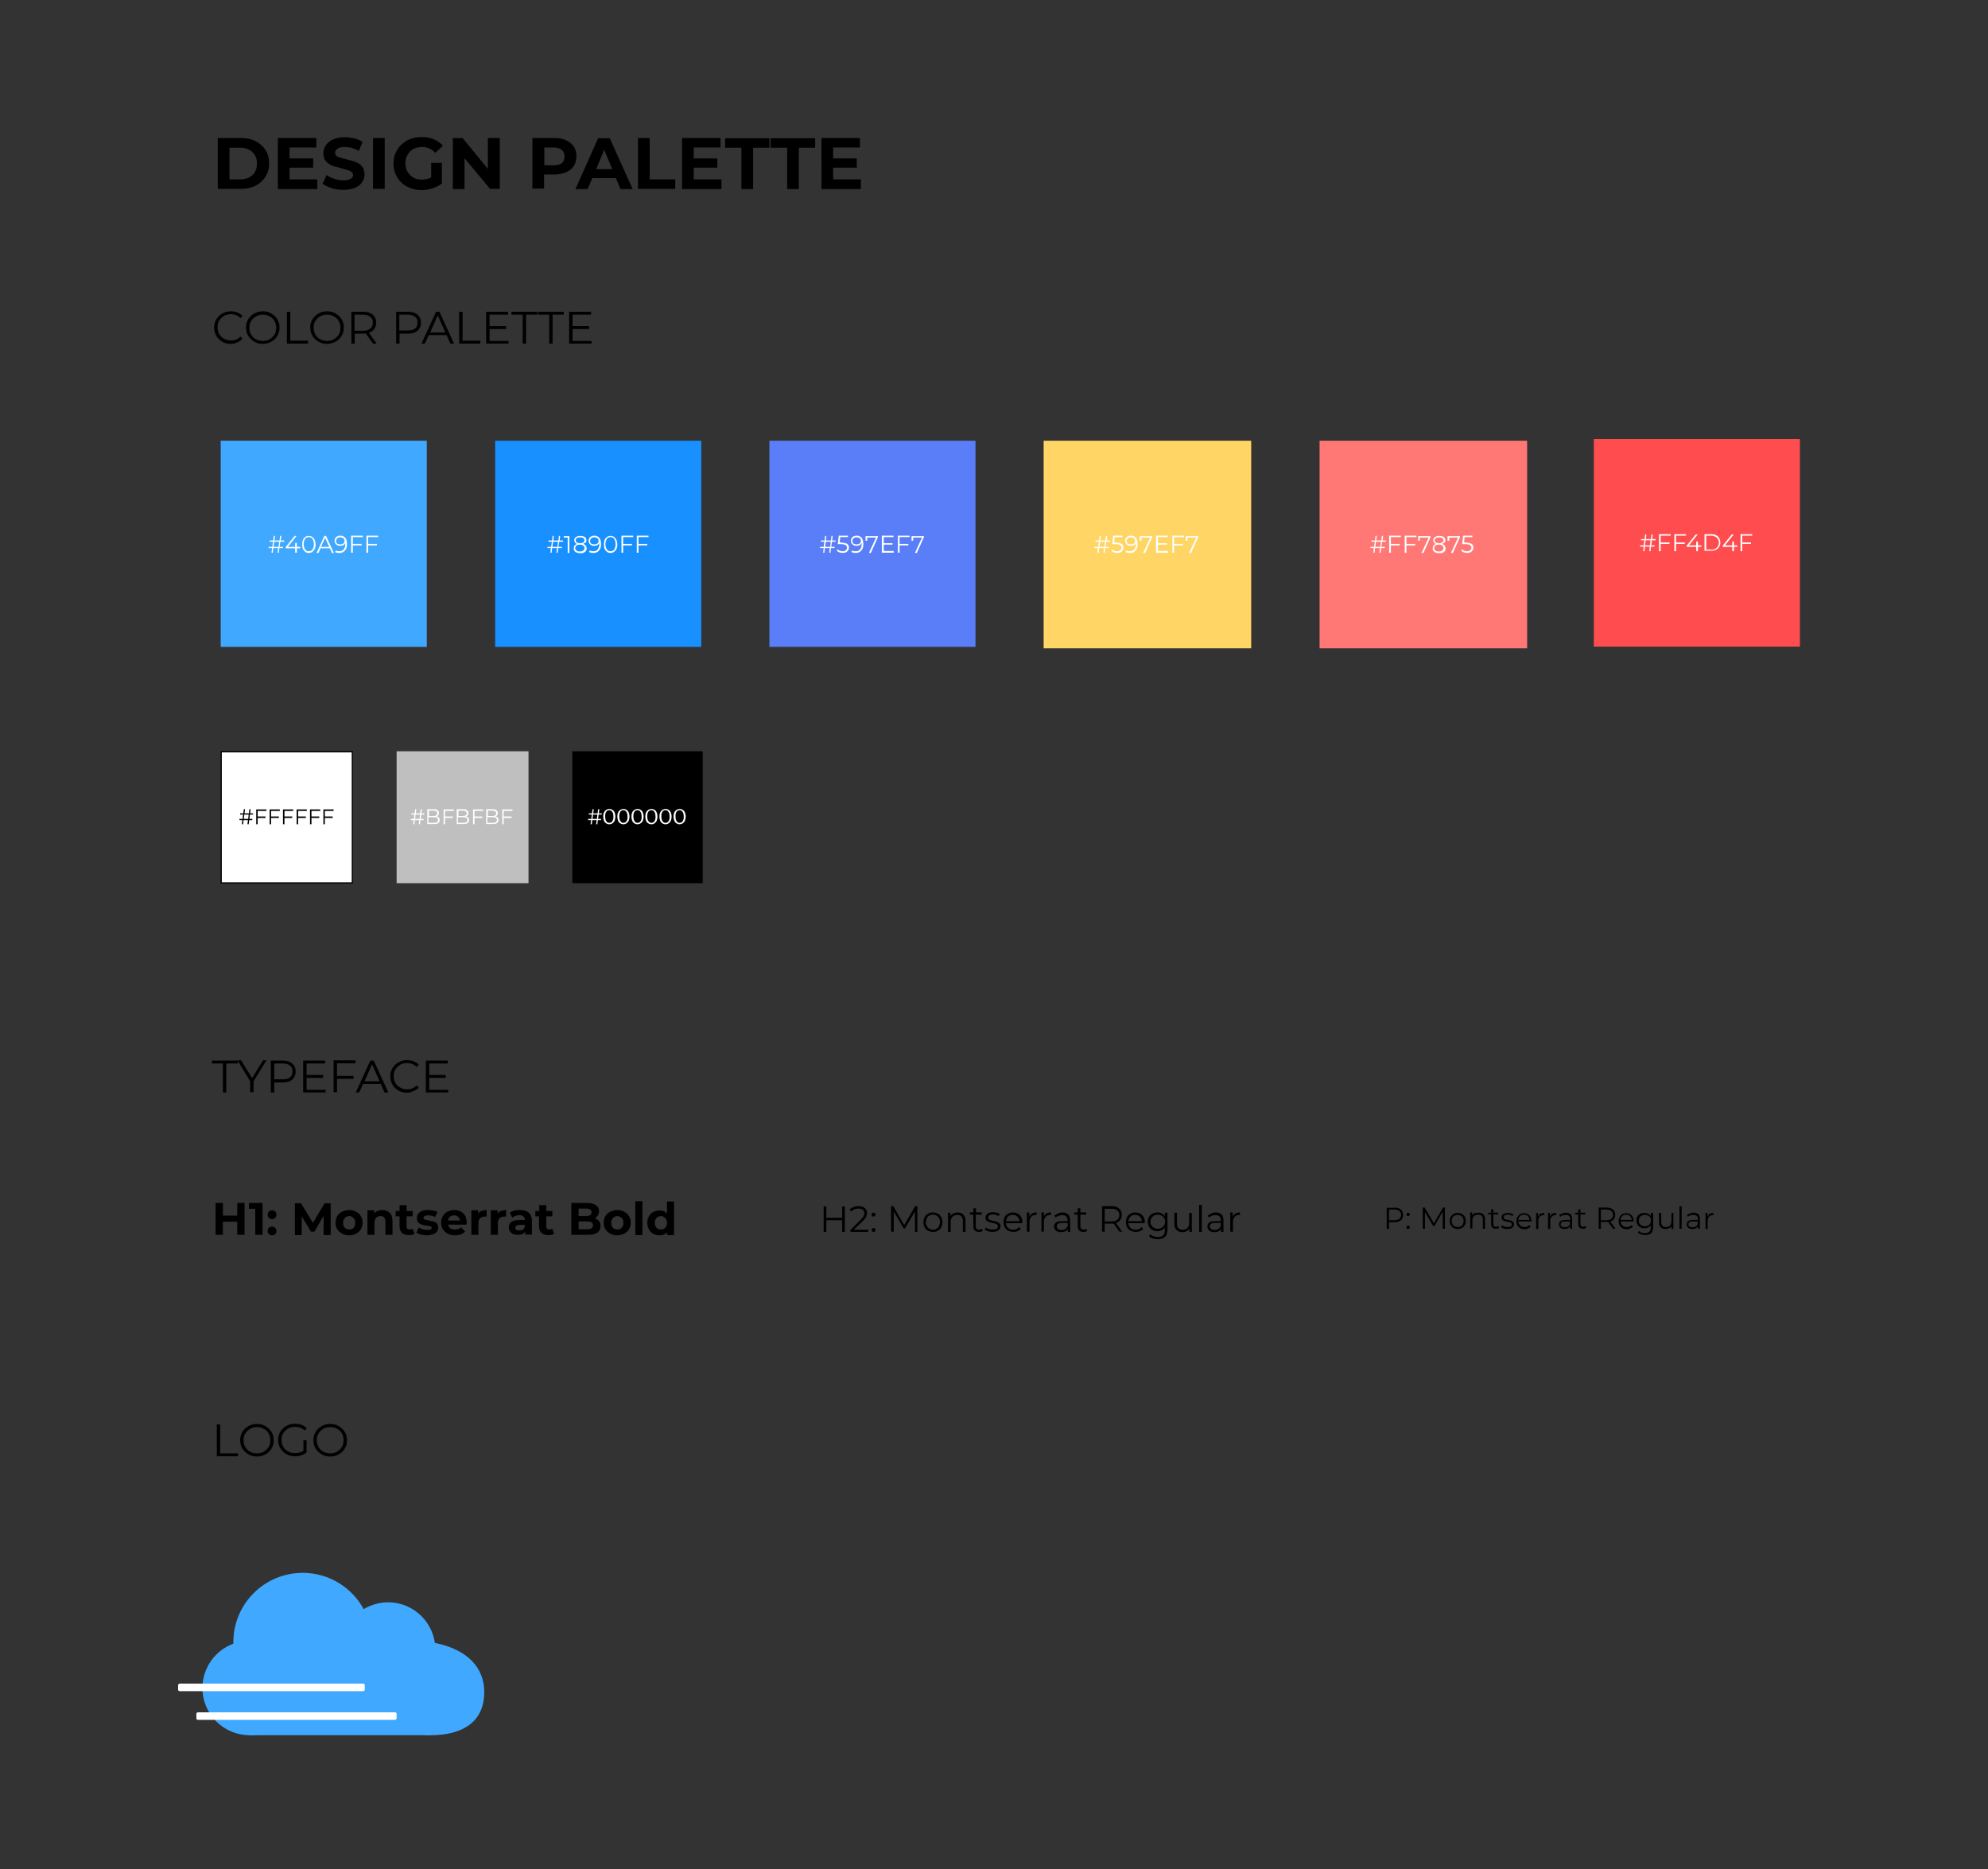 <?xml version="1.0" encoding="utf-8"?>
<!-- Generator: Adobe Illustrator 24.2.1, SVG Export Plug-In . SVG Version: 6.00 Build 0)  -->
<svg version="1.1" id="Layer_1" xmlns="http://www.w3.org/2000/svg" xmlns:xlink="http://www.w3.org/1999/xlink" x="0px" y="0px"
	 viewBox="0 0 817 768" style="enable-background:new 0 0 817 768;" xml:space="preserve">
<rect x="0" y="0" width="817" height="768" fill="#333333" stroke="none"/>
<style type="text/css">
	.st0{fill:#40A9FF;}
	.st1{fill:#1890FF;}
	.st2{fill:#597EF7;}
	.st3{fill:#FFD666;}
	.st4{fill:#FFFFFF;stroke:#000000;stroke-width:0.5;}
	.st5{fill:#FF4D4F;}
	.st6{fill:#BFBFBF;}
	.st7{fill:#FF7875;}
	.st8{fill:#FFFFFF;}
</style>
<rect x="90.7" y="181.1" class="st0" width="84.7" height="84.7"/>
<rect x="203.5" y="181.1" class="st1" width="84.7" height="84.7"/>
<rect x="316.2" y="181.1" class="st2" width="84.7" height="84.7"/>
<rect x="428.9" y="181.1" class="st3" width="85.3" height="85.3"/>
<rect x="90.9" y="308.9" class="st4" width="53.9" height="53.9"/>
<rect x="655" y="180.4" class="st5" width="84.7" height="85.3"/>
<rect x="163" y="308.7" class="st6" width="54.2" height="54.2"/>
<rect x="235.2" y="308.7" width="53.6" height="54.2"/>
<rect x="542.3" y="181.1" class="st7" width="85.3" height="85.3"/>
<path d="M91.7,437h-4.6v-1.2h10.6v1.2H93v11.9h-1.4V437z M104.2,444.3v4.5h-1.4v-4.5l-5.2-8.6h1.5l4.5,7.3l4.5-7.3h1.4L104.2,444.3z
	 M116.2,435.8c1.7,0,3,0.4,3.9,1.2c0.9,0.8,1.4,1.9,1.4,3.3s-0.5,2.5-1.4,3.3c-0.9,0.8-2.3,1.2-3.9,1.2h-3.5v4.1h-1.4v-13.1H116.2z
	 M116.2,443.5c1.3,0,2.3-0.3,3-0.8c0.7-0.6,1-1.4,1-2.4c0-1.1-0.3-1.9-1-2.4c-0.7-0.6-1.7-0.9-3-0.9h-3.5v6.5H116.2z M133.8,447.7
	v1.2h-9.2v-13.1h9v1.2H126v4.7h6.8v1.2H126v4.9H133.8z M138.5,437v5.1h6.8v1.2h-6.8v5.5h-1.4v-13.1h9v1.2H138.5z M156.5,445.4h-7.3
	l-1.6,3.5h-1.4l6-13.1h1.4l6,13.1H158L156.5,445.4z M156,444.3l-3.1-7l-3.1,7H156z M167.2,449c-1.3,0-2.5-0.3-3.5-0.9
	c-1-0.6-1.8-1.4-2.4-2.4c-0.6-1-0.9-2.2-0.9-3.4c0-1.3,0.3-2.4,0.9-3.4c0.6-1,1.4-1.8,2.5-2.4c1-0.6,2.2-0.9,3.5-0.9
	c1,0,1.9,0.2,2.7,0.5c0.8,0.3,1.5,0.8,2.1,1.4l-0.9,0.9c-1-1-2.3-1.6-3.9-1.6c-1,0-2,0.2-2.8,0.7c-0.8,0.5-1.5,1.1-2,1.9
	c-0.5,0.8-0.7,1.7-0.7,2.8c0,1,0.2,1.9,0.7,2.8c0.5,0.8,1.2,1.5,2,1.9c0.8,0.5,1.8,0.7,2.8,0.7c1.6,0,2.9-0.5,3.9-1.6l0.9,0.9
	c-0.6,0.6-1.3,1.1-2.1,1.4C169,448.8,168.1,449,167.2,449z M184.2,447.7v1.2h-9.2v-13.1h9v1.2h-7.6v4.7h6.8v1.2h-6.8v4.9H184.2z"/>
<path d="M89.1,585.3h1.4v11.9h7.3v1.2h-8.7V585.3z M105.6,598.5c-1.3,0-2.5-0.3-3.5-0.9c-1-0.6-1.9-1.4-2.5-2.4
	c-0.6-1-0.9-2.1-0.9-3.4c0-1.3,0.3-2.4,0.9-3.4c0.6-1,1.4-1.8,2.5-2.4c1.1-0.6,2.2-0.9,3.5-0.9c1.3,0,2.5,0.3,3.5,0.9
	c1,0.6,1.9,1.4,2.5,2.4c0.6,1,0.9,2.1,0.9,3.4c0,1.3-0.3,2.4-0.9,3.4c-0.6,1-1.4,1.8-2.5,2.4C108,598.2,106.9,598.5,105.6,598.5z
	 M105.6,597.2c1,0,2-0.2,2.8-0.7c0.8-0.5,1.5-1.1,2-1.9c0.5-0.8,0.7-1.8,0.7-2.8c0-1-0.2-1.9-0.7-2.8c-0.5-0.8-1.1-1.5-2-1.9
	c-0.8-0.5-1.8-0.7-2.8-0.7c-1,0-2,0.2-2.8,0.7c-0.8,0.5-1.5,1.1-2,1.9c-0.5,0.8-0.7,1.7-0.7,2.8c0,1,0.2,1.9,0.7,2.8
	c0.5,0.8,1.1,1.5,2,1.9C103.6,597,104.5,597.2,105.6,597.2z M124.7,591.8h1.3v5c-0.6,0.5-1.3,0.9-2.2,1.2c-0.8,0.3-1.7,0.4-2.6,0.4
	c-1.3,0-2.5-0.3-3.5-0.9c-1-0.6-1.9-1.4-2.5-2.4c-0.6-1-0.9-2.2-0.9-3.4c0-1.3,0.3-2.4,0.9-3.4c0.6-1,1.4-1.8,2.5-2.4
	c1-0.6,2.2-0.9,3.6-0.9c1,0,1.9,0.2,2.7,0.5c0.8,0.3,1.5,0.8,2.1,1.4l-0.9,0.9c-1-1-2.3-1.5-3.9-1.5c-1.1,0-2,0.2-2.9,0.7
	c-0.8,0.5-1.5,1.1-2,1.9c-0.5,0.8-0.7,1.7-0.7,2.8c0,1,0.2,1.9,0.7,2.8s1.2,1.5,2,1.9c0.8,0.5,1.8,0.7,2.9,0.7c1.3,0,2.5-0.3,3.4-1
	V591.8z M135.7,598.5c-1.3,0-2.5-0.3-3.5-0.9c-1-0.6-1.9-1.4-2.5-2.4c-0.6-1-0.9-2.1-0.9-3.4c0-1.3,0.3-2.4,0.9-3.4
	c0.6-1,1.4-1.8,2.5-2.4c1.1-0.6,2.2-0.9,3.5-0.9c1.3,0,2.5,0.3,3.5,0.9c1,0.6,1.9,1.4,2.5,2.4c0.6,1,0.9,2.1,0.9,3.4
	c0,1.3-0.3,2.4-0.9,3.4c-0.6,1-1.4,1.8-2.5,2.4C138.2,598.2,137,598.5,135.7,598.5z M135.7,597.2c1,0,2-0.2,2.8-0.7
	c0.8-0.5,1.5-1.1,2-1.9c0.5-0.8,0.7-1.8,0.7-2.8c0-1-0.2-1.9-0.7-2.8c-0.5-0.8-1.1-1.5-2-1.9c-0.8-0.5-1.8-0.7-2.8-0.7
	c-1,0-2,0.2-2.8,0.7c-0.8,0.5-1.5,1.1-2,1.9c-0.5,0.8-0.7,1.7-0.7,2.8c0,1,0.2,1.9,0.7,2.8c0.5,0.8,1.1,1.5,2,1.9
	C133.7,597,134.7,597.2,135.7,597.2z"/>
<path d="M100.5,494.3v13.1h-3v-5.4h-5.9v5.4h-3v-13.1h3v5.2h5.9v-5.2H100.5z M107.9,494.3v13.1h-3v-10.7h-2.6v-2.4H107.9z
	 M111.8,500.9c-0.5,0-0.9-0.2-1.3-0.5c-0.3-0.3-0.5-0.8-0.5-1.3c0-0.5,0.2-1,0.5-1.3c0.3-0.3,0.8-0.5,1.3-0.5c0.5,0,0.9,0.2,1.3,0.5
	c0.3,0.3,0.5,0.8,0.5,1.3c0,0.5-0.2,1-0.5,1.3S112.4,500.9,111.8,500.9z M111.8,507.6c-0.5,0-0.9-0.2-1.3-0.5
	c-0.3-0.3-0.5-0.8-0.5-1.3c0-0.5,0.2-1,0.5-1.3c0.3-0.3,0.8-0.5,1.3-0.5c0.5,0,0.9,0.2,1.3,0.5c0.3,0.3,0.5,0.8,0.5,1.3
	c0,0.5-0.2,1-0.5,1.3S112.4,507.6,111.8,507.6z M133,507.4l0-7.8l-3.8,6.5h-1.4l-3.8-6.3v7.7h-2.8v-13.1h2.5l4.9,8.1l4.8-8.1h2.5
	l0,13.1H133z M143.5,507.6c-1.1,0-2-0.2-2.9-0.7c-0.8-0.4-1.5-1.1-2-1.8c-0.5-0.8-0.7-1.7-0.7-2.7c0-1,0.2-1.9,0.7-2.7
	c0.5-0.8,1.1-1.4,2-1.8c0.8-0.4,1.8-0.7,2.9-0.7c1.1,0,2,0.2,2.8,0.7c0.8,0.4,1.5,1,2,1.8c0.5,0.8,0.7,1.7,0.7,2.7
	c0,1-0.2,1.9-0.7,2.7c-0.5,0.8-1.1,1.4-2,1.8C145.6,507.3,144.6,507.6,143.5,507.6z M143.5,505.2c0.7,0,1.4-0.2,1.8-0.7
	c0.5-0.5,0.7-1.2,0.7-2s-0.2-1.5-0.7-2c-0.5-0.5-1.1-0.8-1.8-0.8c-0.7,0-1.4,0.3-1.8,0.8c-0.5,0.5-0.7,1.2-0.7,2s0.2,1.5,0.7,2
	C142.2,504.9,142.8,505.2,143.5,505.2z M157.1,497.2c1.2,0,2.2,0.4,3,1.1c0.8,0.7,1.2,1.9,1.2,3.3v5.8h-2.9v-5.3
	c0-0.8-0.2-1.4-0.5-1.8c-0.3-0.4-0.9-0.6-1.5-0.6c-0.7,0-1.3,0.2-1.8,0.7c-0.4,0.4-0.7,1.1-0.7,2v5H151v-10.1h2.8v1.2
	c0.4-0.4,0.9-0.7,1.4-1C155.8,497.3,156.4,497.2,157.1,497.2z M170.4,506.9c-0.3,0.2-0.6,0.4-1.1,0.5c-0.4,0.1-0.8,0.1-1.3,0.1
	c-1.2,0-2.1-0.3-2.8-0.9c-0.6-0.6-1-1.5-1-2.7v-4.1h-1.6v-2.2h1.6v-2.4h2.9v2.4h2.5v2.2h-2.5v4.1c0,0.4,0.1,0.8,0.3,1
	c0.2,0.2,0.5,0.3,0.9,0.3c0.5,0,0.9-0.1,1.2-0.4L170.4,506.9z M175.4,507.6c-0.8,0-1.7-0.1-2.4-0.3c-0.8-0.2-1.4-0.5-1.9-0.8l1-2.1
	c0.4,0.3,1,0.5,1.6,0.7c0.6,0.2,1.3,0.3,1.9,0.3c1.2,0,1.8-0.3,1.8-0.9c0-0.3-0.2-0.5-0.5-0.6c-0.3-0.1-0.9-0.2-1.6-0.3
	c-0.8-0.1-1.5-0.3-2-0.4c-0.5-0.2-1-0.4-1.4-0.9c-0.4-0.4-0.6-1-0.6-1.8c0-0.6,0.2-1.2,0.5-1.7c0.4-0.5,0.9-0.9,1.6-1.2
	c0.7-0.3,1.5-0.4,2.5-0.4c0.7,0,1.4,0.1,2.1,0.2c0.7,0.1,1.3,0.4,1.8,0.6l-1,2.1c-0.9-0.5-1.8-0.7-2.9-0.7c-0.6,0-1.1,0.1-1.4,0.3
	c-0.3,0.2-0.5,0.4-0.5,0.7c0,0.3,0.2,0.5,0.5,0.7c0.3,0.1,0.9,0.2,1.6,0.4c0.8,0.1,1.5,0.3,2,0.4c0.5,0.1,1,0.4,1.4,0.8
	c0.4,0.4,0.6,1,0.6,1.7c0,0.6-0.2,1.2-0.6,1.7s-0.9,0.9-1.6,1.1C177.3,507.4,176.4,507.6,175.4,507.6z M191.8,502.4
	c0,0,0,0.3-0.1,0.8h-7.6c0.1,0.6,0.5,1.1,1,1.5c0.5,0.4,1.1,0.5,1.9,0.5c0.5,0,1-0.1,1.4-0.2c0.4-0.2,0.8-0.4,1.1-0.7l1.6,1.7
	c-0.9,1.1-2.3,1.6-4.1,1.6c-1.1,0-2.1-0.2-3-0.7c-0.9-0.4-1.5-1.1-2-1.8c-0.5-0.8-0.7-1.7-0.7-2.7c0-1,0.2-1.9,0.7-2.7
	c0.5-0.8,1.1-1.4,1.9-1.8c0.8-0.4,1.7-0.7,2.7-0.7c1,0,1.9,0.2,2.7,0.6s1.4,1,1.9,1.8C191.6,500.5,191.8,501.4,191.8,502.4z
	 M186.6,499.4c-0.7,0-1.2,0.2-1.7,0.6s-0.7,0.9-0.8,1.5h5c-0.1-0.6-0.4-1.1-0.8-1.5C187.8,499.6,187.3,499.4,186.6,499.4z
	 M196.5,498.7c0.3-0.5,0.8-0.9,1.4-1.1c0.6-0.2,1.3-0.4,2.1-0.4v2.7c-0.3,0-0.5,0-0.7,0c-0.8,0-1.5,0.2-2,0.7
	c-0.5,0.5-0.7,1.2-0.7,2.1v4.7h-2.9v-10.1h2.8V498.7z M204.5,498.7c0.3-0.5,0.8-0.9,1.4-1.1c0.6-0.2,1.3-0.4,2.1-0.4v2.7
	c-0.3,0-0.5,0-0.7,0c-0.8,0-1.5,0.2-2,0.7c-0.5,0.5-0.7,1.2-0.7,2.1v4.7h-2.9v-10.1h2.8V498.7z M213.7,497.2c1.6,0,2.8,0.4,3.6,1.1
	c0.8,0.7,1.3,1.8,1.3,3.3v5.7h-2.7v-1.3c-0.5,0.9-1.6,1.4-3.1,1.4c-0.8,0-1.4-0.1-2-0.4c-0.6-0.3-1-0.6-1.3-1.1
	c-0.3-0.5-0.4-1-0.4-1.6c0-0.9,0.3-1.7,1-2.2c0.7-0.5,1.8-0.8,3.3-0.8h2.3c0-0.6-0.2-1.1-0.6-1.5c-0.4-0.3-1-0.5-1.7-0.5
	c-0.5,0-1.1,0.1-1.6,0.3c-0.5,0.2-0.9,0.4-1.3,0.7l-1-2c0.5-0.4,1.2-0.7,2-0.9C212.1,497.3,212.9,497.2,213.7,497.2z M213.5,505.6
	c0.5,0,0.9-0.1,1.3-0.3c0.4-0.2,0.7-0.6,0.8-1v-1h-2c-1.2,0-1.8,0.4-1.8,1.2c0,0.4,0.1,0.7,0.4,0.9
	C212.6,505.5,213,505.6,213.5,505.6z M227.7,506.9c-0.3,0.2-0.6,0.4-1.1,0.5c-0.4,0.1-0.8,0.1-1.3,0.1c-1.2,0-2.1-0.3-2.8-0.9
	c-0.6-0.6-1-1.5-1-2.7v-4.1H220v-2.2h1.6v-2.4h2.9v2.4h2.5v2.2h-2.5v4.1c0,0.4,0.1,0.8,0.3,1c0.2,0.2,0.5,0.3,0.9,0.3
	c0.5,0,0.9-0.1,1.2-0.4L227.7,506.9z M244.4,500.6c0.7,0.2,1.3,0.6,1.8,1.2c0.4,0.5,0.6,1.2,0.6,2c0,1.1-0.4,2-1.3,2.7
	c-0.9,0.6-2.2,0.9-3.9,0.9h-6.8v-13.1h6.4c1.6,0,2.8,0.3,3.7,0.9c0.9,0.6,1.3,1.4,1.3,2.5c0,0.6-0.2,1.2-0.5,1.7
	C245.4,499.9,245,500.3,244.4,500.6z M237.8,496.6v3.1h3c0.7,0,1.3-0.1,1.7-0.4s0.6-0.6,0.6-1.2c0-0.5-0.2-0.9-0.6-1.1
	c-0.4-0.3-1-0.4-1.7-0.4H237.8z M241.3,505.1c0.8,0,1.4-0.1,1.8-0.4c0.4-0.3,0.6-0.7,0.6-1.2c0-1.1-0.8-1.6-2.4-1.6h-3.5v3.2H241.3z
	 M253.7,507.6c-1.1,0-2-0.2-2.9-0.7c-0.8-0.4-1.5-1.1-2-1.8c-0.5-0.8-0.7-1.7-0.7-2.7c0-1,0.2-1.9,0.7-2.7c0.5-0.8,1.1-1.4,2-1.8
	c0.8-0.4,1.8-0.7,2.9-0.7c1.1,0,2,0.2,2.8,0.7c0.8,0.4,1.5,1,2,1.8c0.5,0.8,0.7,1.7,0.7,2.7c0,1-0.2,1.9-0.7,2.7
	c-0.5,0.8-1.1,1.4-2,1.8C255.7,507.3,254.7,507.6,253.7,507.6z M253.7,505.2c0.7,0,1.4-0.2,1.8-0.7c0.5-0.5,0.7-1.2,0.7-2
	s-0.2-1.5-0.7-2c-0.5-0.5-1.1-0.8-1.8-0.8c-0.7,0-1.4,0.3-1.8,0.8c-0.5,0.5-0.7,1.2-0.7,2s0.2,1.5,0.7,2
	C252.3,504.9,252.9,505.2,253.7,505.2z M261.1,493.6h2.9v13.9h-2.9V493.6z M277,493.6v13.9h-2.8v-1.2c-0.7,0.9-1.8,1.3-3.1,1.3
	c-0.9,0-1.8-0.2-2.6-0.6c-0.8-0.4-1.4-1-1.8-1.8c-0.4-0.8-0.7-1.7-0.7-2.7s0.2-1.9,0.7-2.7c0.4-0.8,1-1.4,1.8-1.8
	c0.8-0.4,1.6-0.6,2.6-0.6c1.3,0,2.3,0.4,3,1.2v-4.9H277z M271.6,505.2c0.7,0,1.3-0.2,1.8-0.7c0.5-0.5,0.7-1.2,0.7-2s-0.2-1.5-0.7-2
	c-0.5-0.5-1.1-0.8-1.8-0.8c-0.7,0-1.4,0.3-1.8,0.8c-0.5,0.5-0.7,1.2-0.7,2s0.2,1.5,0.7,2C270.2,504.9,270.8,505.2,271.6,505.2z"/>
<path d="M347.2,495.7v10.5h-1.1v-4.8h-6.5v4.8h-1.1v-10.5h1.1v4.7h6.5v-4.7H347.2z M356.8,505.2v1h-7.3v-0.8l4.3-4.3
	c0.5-0.5,0.9-1,1.1-1.4c0.2-0.4,0.3-0.8,0.3-1.2c0-0.6-0.2-1.1-0.6-1.4c-0.4-0.3-1-0.5-1.8-0.5c-1.2,0-2.2,0.4-2.9,1.2l-0.8-0.7
	c0.4-0.5,0.9-0.8,1.6-1.1c0.6-0.3,1.4-0.4,2.2-0.4c1.1,0,1.9,0.3,2.5,0.8c0.6,0.5,0.9,1.2,0.9,2.1c0,0.5-0.1,1.1-0.4,1.6
	s-0.7,1.1-1.4,1.7l-3.6,3.5H356.8z M359,499.9c-0.2,0-0.4-0.1-0.6-0.2c-0.1-0.2-0.2-0.4-0.2-0.6c0-0.2,0.1-0.4,0.2-0.6
	c0.2-0.2,0.3-0.2,0.6-0.2s0.4,0.1,0.6,0.2c0.2,0.1,0.2,0.3,0.2,0.6c0,0.2-0.1,0.4-0.2,0.6C359.4,499.8,359.2,499.9,359,499.9z
	 M359,506.2c-0.2,0-0.4-0.1-0.6-0.2c-0.1-0.2-0.2-0.4-0.2-0.6s0.1-0.4,0.2-0.6c0.2-0.2,0.3-0.2,0.6-0.2s0.4,0.1,0.6,0.2
	c0.2,0.1,0.2,0.3,0.2,0.6s-0.1,0.4-0.2,0.6S359.2,506.2,359,506.2z M377,495.7v10.5H376v-8.4l-4.1,7h-0.5l-4.1-7v8.3h-1.1v-10.5h0.9
	l4.5,7.8l4.5-7.8H377z M383.4,506.2c-0.8,0-1.4-0.2-2-0.5c-0.6-0.3-1.1-0.8-1.4-1.4c-0.3-0.6-0.5-1.3-0.5-2.1c0-0.8,0.2-1.5,0.5-2.1
	s0.8-1.1,1.4-1.4c0.6-0.3,1.3-0.5,2-0.5c0.8,0,1.4,0.2,2,0.5c0.6,0.3,1.1,0.8,1.4,1.4c0.3,0.6,0.5,1.3,0.5,2.1
	c0,0.8-0.2,1.5-0.5,2.1c-0.3,0.6-0.8,1.1-1.4,1.4C384.9,506.1,384.2,506.2,383.4,506.2z M383.4,505.3c0.6,0,1.1-0.1,1.5-0.4
	c0.4-0.3,0.8-0.6,1-1.1c0.2-0.5,0.4-1,0.4-1.6c0-0.6-0.1-1.1-0.4-1.6c-0.2-0.5-0.6-0.8-1-1.1c-0.4-0.3-0.9-0.4-1.5-0.4
	c-0.6,0-1.1,0.1-1.5,0.4c-0.4,0.2-0.8,0.6-1,1.1c-0.2,0.5-0.4,1-0.4,1.6c0,0.6,0.1,1.1,0.4,1.6c0.3,0.5,0.6,0.8,1,1.1
	C382.4,505.2,382.9,505.3,383.4,505.3z M393.6,498.2c1,0,1.8,0.3,2.3,0.9c0.6,0.6,0.9,1.4,0.9,2.5v4.6h-1.1v-4.5
	c0-0.8-0.2-1.4-0.6-1.9c-0.4-0.4-1-0.6-1.7-0.6c-0.8,0-1.5,0.3-2,0.8c-0.5,0.5-0.7,1.2-0.7,2.1v4.1h-1.1v-7.9h1v1.4
	c0.3-0.5,0.7-0.8,1.2-1.1C392.3,498.4,392.9,498.2,393.6,498.2z M403.9,505.7c-0.2,0.2-0.4,0.3-0.7,0.4c-0.3,0.1-0.6,0.1-0.9,0.1
	c-0.7,0-1.3-0.2-1.7-0.6c-0.4-0.4-0.6-1-0.6-1.7v-4.8h-1.4v-0.9h1.4v-1.7h1.1v1.7h2.4v0.9H401v4.7c0,0.5,0.1,0.8,0.3,1.1
	c0.2,0.2,0.6,0.4,1,0.4c0.2,0,0.4,0,0.6-0.1c0.2-0.1,0.4-0.2,0.5-0.3L403.9,505.7z M407.9,506.2c-0.6,0-1.3-0.1-1.8-0.3
	c-0.6-0.2-1-0.4-1.4-0.7l0.5-0.8c0.3,0.3,0.7,0.5,1.2,0.6c0.5,0.2,1,0.2,1.6,0.2c0.7,0,1.2-0.1,1.6-0.3c0.3-0.2,0.5-0.5,0.5-1
	c0-0.3-0.1-0.5-0.3-0.7c-0.2-0.2-0.4-0.3-0.7-0.4c-0.3-0.1-0.7-0.2-1.2-0.3c-0.6-0.1-1.2-0.2-1.5-0.4c-0.4-0.1-0.7-0.3-1-0.6
	c-0.3-0.3-0.4-0.7-0.4-1.2c0-0.7,0.3-1.2,0.8-1.6c0.5-0.4,1.3-0.6,2.3-0.6c0.5,0,1,0.1,1.5,0.2c0.5,0.1,0.9,0.3,1.3,0.5l-0.5,0.9
	c-0.6-0.4-1.4-0.7-2.3-0.7c-0.7,0-1.2,0.1-1.5,0.4c-0.3,0.2-0.5,0.6-0.5,0.9c0,0.3,0.1,0.5,0.3,0.7c0.2,0.2,0.4,0.3,0.7,0.4
	c0.3,0.1,0.7,0.2,1.2,0.3c0.6,0.1,1.1,0.2,1.5,0.4c0.4,0.1,0.7,0.3,1,0.6c0.3,0.3,0.4,0.7,0.4,1.2c0,0.7-0.3,1.2-0.9,1.6
	C409.7,506,408.9,506.2,407.9,506.2z M420,502.6h-6.6c0.1,0.8,0.4,1.5,0.9,2c0.6,0.5,1.3,0.7,2.2,0.7c0.5,0,0.9-0.1,1.3-0.3
	c0.4-0.2,0.8-0.4,1.1-0.8l0.6,0.7c-0.3,0.4-0.8,0.7-1.3,1c-0.5,0.2-1.1,0.3-1.7,0.3c-0.8,0-1.5-0.2-2.2-0.5
	c-0.6-0.3-1.1-0.8-1.4-1.4c-0.3-0.6-0.5-1.3-0.5-2.1c0-0.8,0.2-1.5,0.5-2.1c0.3-0.6,0.8-1.1,1.4-1.4c0.6-0.3,1.2-0.5,2-0.5
	c0.7,0,1.4,0.2,2,0.5c0.6,0.3,1,0.8,1.4,1.4c0.3,0.6,0.5,1.3,0.5,2.1L420,502.6z M416.2,499.2c-0.8,0-1.4,0.2-1.9,0.7
	c-0.5,0.5-0.8,1.1-0.9,1.9h5.6c-0.1-0.8-0.4-1.4-0.9-1.9C417.6,499.4,416.9,499.2,416.2,499.2z M423.1,499.8
	c0.2-0.5,0.6-0.9,1.1-1.2c0.5-0.3,1.1-0.4,1.8-0.4v1l-0.3,0c-0.8,0-1.5,0.3-1.9,0.8c-0.5,0.5-0.7,1.2-0.7,2.1v4h-1.1v-7.9h1V499.8z
	 M429,499.8c0.2-0.5,0.6-0.9,1.1-1.2c0.5-0.3,1.1-0.4,1.8-0.4v1l-0.3,0c-0.8,0-1.5,0.3-1.9,0.8s-0.7,1.2-0.7,2.1v4H428v-7.9h1V499.8
	z M436.6,498.2c1,0,1.8,0.3,2.4,0.8c0.5,0.5,0.8,1.3,0.8,2.3v4.9h-1v-1.2c-0.2,0.4-0.6,0.7-1.1,1c-0.5,0.2-1,0.3-1.6,0.3
	c-0.9,0-1.6-0.2-2.1-0.6c-0.5-0.4-0.8-1-0.8-1.7c0-0.7,0.2-1.2,0.7-1.6c0.5-0.4,1.3-0.6,2.3-0.6h2.5v-0.5c0-0.7-0.2-1.2-0.6-1.5
	c-0.4-0.4-0.9-0.5-1.7-0.5c-0.5,0-1,0.1-1.4,0.3c-0.5,0.2-0.9,0.4-1.2,0.7l-0.5-0.8c0.4-0.3,0.9-0.6,1.4-0.8
	C435.4,498.3,436,498.2,436.6,498.2z M436.3,505.4c0.6,0,1.1-0.1,1.5-0.4c0.4-0.3,0.7-0.7,1-1.2v-1.3h-2.5c-1.3,0-2,0.5-2,1.4
	c0,0.5,0.2,0.8,0.5,1.1C435.1,505.3,435.6,505.4,436.3,505.4z M446.8,505.7c-0.2,0.2-0.4,0.3-0.7,0.4c-0.3,0.1-0.6,0.1-0.9,0.1
	c-0.7,0-1.3-0.2-1.7-0.6c-0.4-0.4-0.6-1-0.6-1.7v-4.8h-1.4v-0.9h1.4v-1.7h1.1v1.7h2.4v0.9h-2.4v4.7c0,0.5,0.1,0.8,0.3,1.1
	c0.2,0.2,0.6,0.4,1,0.4c0.2,0,0.4,0,0.6-0.1c0.2-0.1,0.4-0.2,0.5-0.3L446.8,505.7z M460.1,506.2l-2.4-3.4c-0.3,0-0.5,0-0.8,0H454
	v3.3h-1.1v-10.5h3.9c1.3,0,2.4,0.3,3.1,1c0.8,0.6,1.1,1.5,1.1,2.6c0,0.8-0.2,1.5-0.6,2.1c-0.4,0.6-1,1-1.8,1.2l2.6,3.6H460.1z
	 M456.8,501.9c1,0,1.8-0.2,2.4-0.7c0.5-0.5,0.8-1.1,0.8-1.9c0-0.8-0.3-1.5-0.8-1.9c-0.5-0.5-1.3-0.7-2.4-0.7H454v5.2H456.8z
	 M470.3,502.6h-6.6c0.1,0.8,0.4,1.5,0.9,2c0.6,0.5,1.3,0.7,2.2,0.7c0.5,0,0.9-0.1,1.3-0.3c0.4-0.2,0.8-0.4,1.1-0.8l0.6,0.7
	c-0.3,0.4-0.8,0.7-1.3,1c-0.5,0.2-1.1,0.3-1.7,0.3c-0.8,0-1.5-0.2-2.2-0.5c-0.6-0.3-1.1-0.8-1.4-1.4c-0.3-0.6-0.5-1.3-0.5-2.1
	c0-0.8,0.2-1.5,0.5-2.1c0.3-0.6,0.8-1.1,1.4-1.4c0.6-0.3,1.2-0.5,2-0.5c0.7,0,1.4,0.2,2,0.5c0.6,0.3,1,0.8,1.4,1.4
	c0.3,0.6,0.5,1.3,0.5,2.1L470.3,502.6z M466.5,499.2c-0.8,0-1.4,0.2-1.9,0.7c-0.5,0.5-0.8,1.1-0.9,1.9h5.6c-0.1-0.8-0.4-1.4-0.9-1.9
	C467.9,499.4,467.3,499.2,466.5,499.2z M479.8,498.3v6.9c0,1.3-0.3,2.3-1,3c-0.6,0.6-1.6,1-2.9,1c-0.7,0-1.4-0.1-2.1-0.3
	c-0.6-0.2-1.2-0.5-1.6-0.9l0.5-0.8c0.4,0.3,0.8,0.6,1.4,0.8c0.5,0.2,1.1,0.3,1.7,0.3c1,0,1.7-0.2,2.2-0.7c0.5-0.5,0.7-1.2,0.7-2.2
	v-1c-0.3,0.5-0.8,0.9-1.3,1.1c-0.5,0.3-1.1,0.4-1.8,0.4c-0.7,0-1.4-0.2-2-0.5c-0.6-0.3-1.1-0.8-1.4-1.4c-0.3-0.6-0.5-1.3-0.5-2
	s0.2-1.4,0.5-2c0.3-0.6,0.8-1,1.4-1.3c0.6-0.3,1.3-0.5,2-0.5c0.7,0,1.3,0.1,1.8,0.4c0.5,0.3,1,0.7,1.3,1.2v-1.5H479.8z M475.8,504.9
	c0.6,0,1.1-0.1,1.5-0.4c0.5-0.2,0.8-0.6,1.1-1c0.3-0.4,0.4-0.9,0.4-1.5c0-0.6-0.1-1.1-0.4-1.5c-0.2-0.4-0.6-0.8-1.1-1
	c-0.4-0.2-1-0.4-1.5-0.4c-0.6,0-1.1,0.1-1.5,0.4c-0.4,0.2-0.8,0.6-1.1,1c-0.2,0.4-0.4,0.9-0.4,1.5c0,0.6,0.1,1.1,0.4,1.5
	c0.3,0.4,0.6,0.8,1.1,1C474.7,504.8,475.2,504.9,475.8,504.9z M489.8,498.3v7.9h-1v-1.4c-0.3,0.5-0.7,0.9-1.2,1.1
	c-0.5,0.3-1,0.4-1.7,0.4c-1,0-1.8-0.3-2.4-0.9c-0.6-0.6-0.9-1.4-0.9-2.5v-4.6h1.1v4.5c0,0.8,0.2,1.5,0.6,1.9c0.4,0.4,1,0.6,1.7,0.6
	c0.8,0,1.5-0.2,2-0.7c0.5-0.5,0.7-1.2,0.7-2.1v-4.1H489.8z M492.8,495.1h1.1v11.1h-1.1V495.1z M499.6,498.2c1,0,1.8,0.3,2.4,0.8
	c0.5,0.5,0.8,1.3,0.8,2.3v4.9h-1v-1.2c-0.2,0.4-0.6,0.7-1.1,1c-0.5,0.2-1,0.3-1.6,0.3c-0.9,0-1.6-0.2-2.1-0.6
	c-0.5-0.4-0.8-1-0.8-1.7c0-0.7,0.2-1.2,0.7-1.6c0.5-0.4,1.3-0.6,2.3-0.6h2.5v-0.5c0-0.7-0.2-1.2-0.6-1.5c-0.4-0.4-0.9-0.5-1.7-0.5
	c-0.5,0-1,0.1-1.4,0.3c-0.5,0.2-0.9,0.4-1.2,0.7l-0.5-0.8c0.4-0.3,0.9-0.6,1.4-0.8C498.4,498.3,499,498.2,499.6,498.2z M499.2,505.4
	c0.6,0,1.1-0.1,1.5-0.4c0.4-0.3,0.7-0.7,1-1.2v-1.3h-2.5c-1.3,0-2,0.5-2,1.4c0,0.5,0.2,0.8,0.5,1.1
	C498.1,505.3,498.6,505.4,499.2,505.4z M506.7,499.8c0.2-0.5,0.6-0.9,1.1-1.2c0.5-0.3,1.1-0.4,1.8-0.4v1l-0.3,0
	c-0.8,0-1.5,0.3-1.9,0.8s-0.7,1.2-0.7,2.1v4h-1.1v-7.9h1V499.8z"/>
<path d="M573.1,496.2c1.1,0,2,0.3,2.6,0.8c0.6,0.5,0.9,1.3,0.9,2.2c0,0.9-0.3,1.7-0.9,2.2c-0.6,0.5-1.5,0.8-2.6,0.8h-2.3v2.8h-0.9
	v-8.7H573.1z M573.1,501.4c0.9,0,1.5-0.2,2-0.6c0.5-0.4,0.7-0.9,0.7-1.6c0-0.7-0.2-1.2-0.7-1.6c-0.5-0.4-1.1-0.6-2-0.6h-2.3v4.4
	H573.1z M578.7,499.7c-0.2,0-0.3-0.1-0.5-0.2c-0.1-0.1-0.2-0.3-0.2-0.5s0.1-0.3,0.2-0.5c0.1-0.1,0.3-0.2,0.5-0.2
	c0.2,0,0.3,0.1,0.5,0.2c0.1,0.1,0.2,0.3,0.2,0.5s-0.1,0.4-0.2,0.5C579,499.6,578.9,499.7,578.7,499.7z M578.7,505
	c-0.2,0-0.3-0.1-0.5-0.2c-0.1-0.1-0.2-0.3-0.2-0.5c0-0.2,0.1-0.3,0.2-0.5c0.1-0.1,0.3-0.2,0.5-0.2c0.2,0,0.3,0.1,0.5,0.2
	c0.1,0.1,0.2,0.3,0.2,0.5c0,0.2-0.1,0.4-0.2,0.5C579,504.9,578.9,505,578.7,505z M593.8,496.2v8.7h-0.9v-7l-3.4,5.9H589l-3.4-5.8
	v6.9h-0.9v-8.7h0.8l3.8,6.5l3.7-6.5H593.8z M599.1,505c-0.6,0-1.2-0.1-1.7-0.4c-0.5-0.3-0.9-0.7-1.2-1.2c-0.3-0.5-0.4-1.1-0.4-1.7
	c0-0.6,0.1-1.2,0.4-1.7c0.3-0.5,0.7-0.9,1.2-1.2c0.5-0.3,1.1-0.4,1.7-0.4c0.6,0,1.2,0.1,1.7,0.4c0.5,0.3,0.9,0.7,1.2,1.2
	c0.3,0.5,0.4,1.1,0.4,1.7c0,0.6-0.1,1.2-0.4,1.7c-0.3,0.5-0.7,0.9-1.2,1.2C600.3,504.8,599.7,505,599.1,505z M599.1,504.2
	c0.5,0,0.9-0.1,1.2-0.3c0.4-0.2,0.7-0.5,0.9-0.9c0.2-0.4,0.3-0.8,0.3-1.3s-0.1-0.9-0.3-1.3c-0.2-0.4-0.5-0.7-0.9-0.9
	c-0.4-0.2-0.8-0.3-1.2-0.3c-0.5,0-0.9,0.1-1.3,0.3c-0.4,0.2-0.7,0.5-0.9,0.9c-0.2,0.4-0.3,0.8-0.3,1.3s0.1,0.9,0.3,1.3
	c0.2,0.4,0.5,0.7,0.9,0.9C598.2,504.1,598.6,504.2,599.1,504.2z M607.6,498.3c0.8,0,1.5,0.2,2,0.7c0.5,0.5,0.7,1.2,0.7,2.1v3.8h-0.9
	v-3.7c0-0.7-0.2-1.2-0.5-1.6c-0.3-0.4-0.8-0.5-1.5-0.5c-0.7,0-1.3,0.2-1.7,0.6c-0.4,0.4-0.6,1-0.6,1.7v3.4h-0.9v-6.6h0.8v1.2
	c0.2-0.4,0.6-0.7,1-0.9C606.5,498.4,607,498.3,607.6,498.3z M616.1,504.5c-0.2,0.1-0.4,0.3-0.6,0.3c-0.2,0.1-0.5,0.1-0.8,0.1
	c-0.6,0-1.1-0.2-1.4-0.5c-0.3-0.3-0.5-0.8-0.5-1.4v-4h-1.2v-0.7h1.2v-1.4h0.9v1.4h2v0.7h-2v3.9c0,0.4,0.1,0.7,0.3,0.9
	c0.2,0.2,0.5,0.3,0.8,0.3c0.2,0,0.4,0,0.5-0.1c0.2-0.1,0.3-0.1,0.4-0.2L616.1,504.5z M619.5,505c-0.5,0-1-0.1-1.5-0.2
	c-0.5-0.2-0.9-0.4-1.1-0.6l0.4-0.7c0.3,0.2,0.6,0.4,1,0.5c0.4,0.1,0.8,0.2,1.3,0.2c0.6,0,1-0.1,1.3-0.3c0.3-0.2,0.4-0.5,0.4-0.8
	c0-0.2-0.1-0.4-0.2-0.6c-0.2-0.1-0.4-0.2-0.6-0.3c-0.2-0.1-0.6-0.1-1-0.2c-0.5-0.1-1-0.2-1.3-0.3c-0.3-0.1-0.6-0.3-0.8-0.5
	c-0.2-0.2-0.3-0.6-0.3-1c0-0.5,0.2-1,0.7-1.3s1.1-0.5,1.9-0.5c0.4,0,0.8,0.1,1.3,0.2c0.4,0.1,0.8,0.3,1,0.4l-0.4,0.7
	c-0.5-0.4-1.2-0.6-1.9-0.6c-0.6,0-1,0.1-1.3,0.3c-0.3,0.2-0.4,0.5-0.4,0.8c0,0.2,0.1,0.4,0.2,0.6c0.2,0.1,0.4,0.3,0.6,0.3
	c0.2,0.1,0.6,0.1,1,0.2c0.5,0.1,0.9,0.2,1.3,0.3c0.3,0.1,0.6,0.3,0.8,0.5c0.2,0.2,0.3,0.6,0.3,1c0,0.6-0.2,1-0.7,1.4
	C621,504.8,620.3,505,619.5,505z M629.5,501.9H624c0,0.7,0.3,1.2,0.8,1.7c0.5,0.4,1.1,0.6,1.8,0.6c0.4,0,0.8-0.1,1.1-0.2
	c0.3-0.1,0.6-0.4,0.9-0.6l0.5,0.6c-0.3,0.3-0.7,0.6-1.1,0.8c-0.4,0.2-0.9,0.3-1.4,0.3c-0.7,0-1.3-0.1-1.8-0.4
	c-0.5-0.3-0.9-0.7-1.2-1.2s-0.4-1.1-0.4-1.7c0-0.6,0.1-1.2,0.4-1.7c0.3-0.5,0.7-0.9,1.1-1.2c0.5-0.3,1-0.4,1.6-0.4s1.2,0.1,1.6,0.4
	c0.5,0.3,0.9,0.7,1.1,1.2c0.3,0.5,0.4,1.1,0.4,1.7L629.5,501.9z M626.3,499.1c-0.6,0-1.2,0.2-1.6,0.6c-0.4,0.4-0.7,0.9-0.7,1.6h4.6
	c-0.1-0.6-0.3-1.2-0.7-1.6C627.5,499.3,627,499.1,626.3,499.1z M632.2,499.7c0.2-0.4,0.5-0.8,0.9-1c0.4-0.2,0.9-0.3,1.5-0.3v0.9
	l-0.2,0c-0.7,0-1.2,0.2-1.6,0.6c-0.4,0.4-0.6,1-0.6,1.8v3.3h-0.9v-6.6h0.8V499.7z M637.1,499.7c0.2-0.4,0.5-0.8,0.9-1
	s0.9-0.3,1.5-0.3v0.9l-0.2,0c-0.7,0-1.2,0.2-1.6,0.6c-0.4,0.4-0.6,1-0.6,1.8v3.3h-0.9v-6.6h0.8V499.7z M643.4,498.3
	c0.9,0,1.5,0.2,2,0.6c0.5,0.4,0.7,1.1,0.7,1.9v4.1h-0.8v-1c-0.2,0.3-0.5,0.6-0.9,0.8c-0.4,0.2-0.8,0.3-1.4,0.3
	c-0.7,0-1.3-0.2-1.7-0.5c-0.4-0.3-0.6-0.8-0.6-1.4c0-0.6,0.2-1,0.6-1.3c0.4-0.3,1-0.5,1.9-0.5h2.1v-0.4c0-0.6-0.2-1-0.5-1.3
	c-0.3-0.3-0.8-0.4-1.4-0.4c-0.4,0-0.8,0.1-1.2,0.2c-0.4,0.1-0.7,0.3-1,0.6l-0.4-0.7c0.3-0.3,0.7-0.5,1.2-0.6
	C642.4,498.4,642.9,498.3,643.4,498.3z M643.1,504.3c0.5,0,0.9-0.1,1.3-0.3c0.4-0.2,0.6-0.6,0.8-1v-1.1h-2.1c-1.1,0-1.7,0.4-1.7,1.2
	c0,0.4,0.1,0.7,0.4,0.9C642.2,504.2,642.6,504.3,643.1,504.3z M651.9,504.5c-0.2,0.1-0.4,0.3-0.6,0.3c-0.2,0.1-0.5,0.1-0.8,0.1
	c-0.6,0-1.1-0.2-1.4-0.5c-0.3-0.3-0.5-0.8-0.5-1.4v-4h-1.2v-0.7h1.2v-1.4h0.9v1.4h2v0.7h-2v3.9c0,0.4,0.1,0.7,0.3,0.9
	c0.2,0.2,0.5,0.3,0.8,0.3c0.2,0,0.4,0,0.5-0.1c0.2-0.1,0.3-0.1,0.4-0.2L651.9,504.5z M662.9,504.9l-2-2.8c-0.2,0-0.5,0-0.7,0h-2.3
	v2.8H657v-8.7h3.3c1.1,0,2,0.3,2.6,0.8c0.6,0.5,0.9,1.3,0.9,2.2c0,0.7-0.2,1.3-0.5,1.7c-0.3,0.5-0.8,0.8-1.5,1l2.1,3H662.9z
	 M660.2,501.4c0.9,0,1.5-0.2,2-0.6c0.5-0.4,0.7-0.9,0.7-1.6c0-0.7-0.2-1.2-0.7-1.6c-0.5-0.4-1.1-0.6-2-0.6h-2.3v4.4H660.2z
	 M671.5,501.9H666c0,0.7,0.3,1.2,0.8,1.7c0.5,0.4,1.1,0.6,1.8,0.6c0.4,0,0.8-0.1,1.1-0.2c0.3-0.1,0.6-0.4,0.9-0.6l0.5,0.6
	c-0.3,0.3-0.7,0.6-1.1,0.8c-0.4,0.2-0.9,0.3-1.4,0.3c-0.7,0-1.3-0.1-1.8-0.4c-0.5-0.3-0.9-0.7-1.2-1.2c-0.3-0.5-0.4-1.1-0.4-1.7
	c0-0.6,0.1-1.2,0.4-1.7c0.3-0.5,0.7-0.9,1.1-1.2c0.5-0.3,1-0.4,1.6-0.4c0.6,0,1.1,0.1,1.6,0.4c0.5,0.3,0.9,0.7,1.1,1.2
	c0.3,0.5,0.4,1.1,0.4,1.7L671.5,501.9z M668.3,499.1c-0.6,0-1.2,0.2-1.6,0.6c-0.4,0.4-0.7,0.9-0.7,1.6h4.6c-0.1-0.6-0.3-1.2-0.7-1.6
	C669.5,499.3,669,499.1,668.3,499.1z M679.4,498.4v5.8c0,1.1-0.3,1.9-0.8,2.5c-0.5,0.5-1.4,0.8-2.5,0.8c-0.6,0-1.2-0.1-1.7-0.3
	c-0.5-0.2-1-0.4-1.3-0.7l0.4-0.7c0.3,0.3,0.7,0.5,1.1,0.7c0.5,0.2,0.9,0.2,1.4,0.2c0.8,0,1.4-0.2,1.8-0.6c0.4-0.4,0.6-1,0.6-1.8
	v-0.8c-0.3,0.4-0.6,0.7-1.1,0.9c-0.4,0.2-0.9,0.3-1.5,0.3c-0.6,0-1.2-0.1-1.7-0.4c-0.5-0.3-0.9-0.7-1.2-1.1c-0.3-0.5-0.4-1-0.4-1.7
	c0-0.6,0.1-1.2,0.4-1.6c0.3-0.5,0.7-0.9,1.2-1.1c0.5-0.3,1.1-0.4,1.7-0.4c0.6,0,1.1,0.1,1.5,0.3s0.8,0.5,1.1,1v-1.3H679.4z
	 M676,503.9c0.5,0,0.9-0.1,1.3-0.3c0.4-0.2,0.7-0.5,0.9-0.9c0.2-0.4,0.3-0.8,0.3-1.2c0-0.5-0.1-0.9-0.3-1.2
	c-0.2-0.4-0.5-0.6-0.9-0.8c-0.4-0.2-0.8-0.3-1.3-0.3c-0.5,0-0.9,0.1-1.3,0.3c-0.4,0.2-0.7,0.5-0.9,0.8c-0.2,0.4-0.3,0.8-0.3,1.2
	c0,0.5,0.1,0.9,0.3,1.2c0.2,0.4,0.5,0.7,0.9,0.9C675.1,503.8,675.5,503.9,676,503.9z M687.7,498.4v6.6h-0.8v-1.2
	c-0.2,0.4-0.6,0.7-1,0.9c-0.4,0.2-0.9,0.3-1.4,0.3c-0.9,0-1.5-0.2-2-0.7c-0.5-0.5-0.7-1.2-0.7-2.1v-3.8h0.9v3.7
	c0,0.7,0.2,1.2,0.5,1.6c0.3,0.4,0.8,0.5,1.5,0.5c0.7,0,1.2-0.2,1.6-0.6c0.4-0.4,0.6-1,0.6-1.8v-3.4H687.7z M690.2,495.7h0.9v9.2
	h-0.9V495.7z M695.9,498.3c0.9,0,1.5,0.2,2,0.6c0.5,0.4,0.7,1.1,0.7,1.9v4.1h-0.8v-1c-0.2,0.3-0.5,0.6-0.9,0.8
	c-0.4,0.2-0.8,0.3-1.4,0.3c-0.7,0-1.3-0.2-1.7-0.5c-0.4-0.3-0.6-0.8-0.6-1.4c0-0.6,0.2-1,0.6-1.3c0.4-0.3,1-0.5,1.9-0.5h2.1v-0.4
	c0-0.6-0.2-1-0.5-1.3c-0.3-0.3-0.8-0.4-1.4-0.4c-0.4,0-0.8,0.1-1.2,0.2c-0.4,0.1-0.7,0.3-1,0.6l-0.4-0.7c0.3-0.3,0.7-0.5,1.2-0.6
	C694.9,498.4,695.3,498.3,695.9,498.3z M695.6,504.3c0.5,0,0.9-0.1,1.3-0.3c0.4-0.2,0.6-0.6,0.8-1v-1.1h-2.1c-1.1,0-1.7,0.4-1.7,1.2
	c0,0.4,0.1,0.7,0.4,0.9C694.6,504.2,695,504.3,695.6,504.3z M701.8,499.7c0.2-0.4,0.5-0.8,0.9-1c0.4-0.2,0.9-0.3,1.5-0.3v0.9l-0.2,0
	c-0.7,0-1.2,0.2-1.6,0.6c-0.4,0.4-0.6,1-0.6,1.8v3.3h-0.9v-6.6h0.8V499.7z"/>
<path d="M94.8,141.3c-1.3,0-2.5-0.3-3.5-0.9c-1-0.6-1.8-1.4-2.4-2.4c-0.6-1-0.9-2.2-0.9-3.4s0.3-2.4,0.9-3.4c0.6-1,1.4-1.8,2.5-2.4
	c1-0.6,2.2-0.9,3.5-0.9c1,0,1.9,0.2,2.7,0.5c0.8,0.3,1.5,0.8,2.1,1.4l-0.9,0.9c-1-1-2.3-1.6-3.9-1.6c-1,0-2,0.2-2.8,0.7
	s-1.5,1.1-2,1.9c-0.5,0.8-0.7,1.7-0.7,2.8s0.2,1.9,0.7,2.8c0.5,0.8,1.2,1.5,2,1.9s1.8,0.7,2.8,0.7c1.6,0,2.9-0.5,3.9-1.6l0.9,0.9
	c-0.6,0.6-1.3,1.1-2.1,1.4C96.7,141.1,95.8,141.3,94.8,141.3z M108,141.3c-1.3,0-2.5-0.3-3.5-0.9c-1-0.6-1.9-1.4-2.5-2.4
	c-0.6-1-0.9-2.1-0.9-3.4s0.3-2.4,0.9-3.4c0.6-1,1.4-1.8,2.5-2.4c1.1-0.6,2.2-0.9,3.5-0.9c1.3,0,2.5,0.3,3.5,0.9
	c1,0.6,1.9,1.4,2.5,2.4c0.6,1,0.9,2.1,0.9,3.4s-0.3,2.4-0.9,3.4c-0.6,1-1.4,1.8-2.5,2.4C110.4,141,109.3,141.3,108,141.3z
	 M108,140.1c1,0,2-0.2,2.8-0.7c0.8-0.5,1.5-1.1,2-1.9c0.5-0.8,0.7-1.8,0.7-2.8s-0.2-1.9-0.7-2.8c-0.5-0.8-1.1-1.5-2-1.9
	c-0.8-0.5-1.8-0.7-2.8-0.7c-1,0-2,0.2-2.8,0.7c-0.8,0.5-1.5,1.1-2,1.9c-0.5,0.8-0.7,1.7-0.7,2.8s0.2,1.9,0.7,2.8
	c0.5,0.8,1.1,1.5,2,1.9C106,139.8,107,140.1,108,140.1z M117.9,128.1h1.4V140h7.3v1.2h-8.7V128.1z M134.4,141.3
	c-1.3,0-2.5-0.3-3.5-0.9c-1-0.6-1.9-1.4-2.5-2.4c-0.6-1-0.9-2.1-0.9-3.4s0.3-2.4,0.9-3.4c0.6-1,1.4-1.8,2.5-2.4
	c1.1-0.6,2.2-0.9,3.5-0.9s2.5,0.3,3.5,0.9c1,0.6,1.9,1.4,2.5,2.4c0.6,1,0.9,2.1,0.9,3.4s-0.3,2.4-0.9,3.4c-0.6,1-1.4,1.8-2.5,2.4
	C136.9,141,135.7,141.3,134.4,141.3z M134.4,140.1c1,0,2-0.2,2.8-0.7c0.8-0.5,1.5-1.1,2-1.9c0.5-0.8,0.7-1.8,0.7-2.8
	s-0.2-1.9-0.7-2.8c-0.5-0.8-1.1-1.5-2-1.9c-0.8-0.5-1.8-0.7-2.8-0.7c-1,0-2,0.2-2.8,0.7c-0.8,0.5-1.5,1.1-2,1.9
	c-0.5,0.8-0.7,1.7-0.7,2.8s0.2,1.9,0.7,2.8c0.5,0.8,1.1,1.5,2,1.9C132.4,139.8,133.4,140.1,134.4,140.1z M153.3,141.2l-3-4.2
	c-0.3,0-0.7,0.1-1,0.1h-3.5v4.1h-1.4v-13.1h4.9c1.7,0,3,0.4,3.9,1.2s1.4,1.9,1.4,3.3c0,1-0.3,1.9-0.8,2.6c-0.5,0.7-1.2,1.2-2.2,1.5
	l3.2,4.5H153.3z M149.2,135.9c1.3,0,2.3-0.3,3-0.9c0.7-0.6,1-1.4,1-2.4c0-1.1-0.3-1.9-1-2.4c-0.7-0.6-1.7-0.9-3-0.9h-3.5v6.6H149.2z
	 M167.7,128.1c1.7,0,3,0.4,3.9,1.2c0.9,0.8,1.4,1.9,1.4,3.3c0,1.4-0.5,2.5-1.4,3.3c-0.9,0.8-2.3,1.2-3.9,1.2h-3.5v4.1h-1.4v-13.1
	H167.7z M167.6,135.8c1.3,0,2.3-0.3,3-0.8c0.7-0.6,1-1.4,1-2.4c0-1.1-0.3-1.9-1-2.4c-0.7-0.6-1.7-0.9-3-0.9h-3.5v6.5H167.6z
	 M183.5,137.7h-7.3l-1.6,3.5h-1.4l6-13.1h1.4l6,13.1h-1.5L183.5,137.7z M183,136.6l-3.1-7l-3.1,7H183z M188.7,128.1h1.4V140h7.3v1.2
	h-8.7V128.1z M209,140v1.2h-9.2v-13.1h9v1.2h-7.6v4.7h6.8v1.2h-6.8v4.9H209z M214.8,129.3h-4.6v-1.2h10.6v1.2h-4.6v11.9h-1.4V129.3z
	 M225.7,129.3h-4.6v-1.2h10.6v1.2h-4.6v11.9h-1.4V129.3z M243.1,140v1.2h-9.2v-13.1h9v1.2h-7.6v4.7h6.8v1.2h-6.8v4.9H243.1z"/>
<path d="M89.5,56.7H99c2.3,0,4.3,0.4,6,1.3c1.8,0.9,3.1,2.1,4.1,3.6c1,1.6,1.5,3.4,1.5,5.5s-0.5,3.9-1.5,5.5c-1,1.6-2.3,2.8-4.1,3.7
	c-1.7,0.9-3.7,1.3-6,1.3h-9.5V56.7z M98.7,73.7c2.1,0,3.8-0.6,5-1.7c1.3-1.2,1.9-2.8,1.9-4.8c0-2-0.6-3.6-1.9-4.7
	c-1.2-1.2-2.9-1.8-5-1.8h-4.4v13H98.7z M130.4,73.8v3.9h-16.2V56.7H130v3.9h-11v4.5h9.7v3.8H119v4.8H130.4z M141.1,78
	c-1.7,0-3.3-0.2-4.8-0.7c-1.5-0.5-2.8-1-3.7-1.8l1.6-3.6c0.9,0.7,2,1.2,3.2,1.6c1.2,0.4,2.5,0.6,3.7,0.6c1.4,0,2.4-0.2,3-0.6
	c0.7-0.4,1-1,1-1.6c0-0.5-0.2-0.9-0.6-1.2c-0.4-0.3-0.9-0.6-1.5-0.8c-0.6-0.2-1.4-0.4-2.5-0.7c-1.6-0.4-2.9-0.8-3.9-1.1
	c-1-0.4-1.9-1-2.6-1.8c-0.7-0.8-1.1-2-1.1-3.3c0-1.2,0.3-2.3,1-3.3c0.7-1,1.6-1.8,3-2.4c1.3-0.6,3-0.9,4.9-0.9
	c1.3,0,2.6,0.2,3.9,0.5c1.3,0.3,2.4,0.8,3.3,1.4l-1.5,3.7c-1.9-1.1-3.9-1.6-5.8-1.6c-1.4,0-2.4,0.2-3,0.7c-0.6,0.4-1,1-1,1.7
	c0,0.7,0.4,1.3,1.1,1.6c0.8,0.3,1.9,0.7,3.4,1c1.6,0.4,2.9,0.8,3.9,1.1c1,0.4,1.9,1,2.6,1.8c0.7,0.8,1.1,1.9,1.1,3.3
	c0,1.2-0.3,2.3-1,3.3c-0.7,1-1.7,1.8-3,2.3C144.6,77.7,143,78,141.1,78z M153.3,56.7h4.8v20.9h-4.8V56.7z M177.2,66.9h4.4v8.5
	c-1.1,0.9-2.5,1.5-3.9,2c-1.5,0.5-3,0.7-4.5,0.7c-2.2,0-4.1-0.5-5.9-1.4c-1.7-0.9-3.1-2.2-4.1-3.9c-1-1.7-1.5-3.5-1.5-5.6
	c0-2.1,0.5-3.9,1.5-5.6c1-1.7,2.4-2.9,4.1-3.9c1.8-0.9,3.7-1.4,5.9-1.4c1.8,0,3.5,0.3,5,0.9c1.5,0.6,2.8,1.5,3.8,2.7l-3.1,2.9
	c-1.5-1.6-3.3-2.4-5.4-2.4c-1.3,0-2.5,0.3-3.6,0.8c-1,0.6-1.8,1.3-2.4,2.4c-0.6,1-0.9,2.2-0.9,3.5c0,1.3,0.3,2.5,0.9,3.5
	c0.6,1,1.4,1.8,2.4,2.4c1,0.6,2.2,0.8,3.5,0.8c1.4,0,2.7-0.3,3.8-0.9V66.9z M205.4,56.7v20.9h-4L190.9,65v12.7h-4.8V56.7h4
	l10.4,12.7V56.7H205.4z M227.8,56.7c1.9,0,3.5,0.3,4.8,0.9c1.4,0.6,2.4,1.5,3.2,2.6c0.7,1.1,1.1,2.5,1.1,4c0,1.5-0.4,2.9-1.1,4
	c-0.7,1.1-1.8,2-3.2,2.6c-1.4,0.6-3,0.9-4.8,0.9h-4.2v5.8h-4.8V56.7H227.8z M227.6,67.9c1.5,0,2.6-0.3,3.3-0.9
	c0.8-0.6,1.1-1.5,1.1-2.7c0-1.2-0.4-2.1-1.1-2.7c-0.8-0.6-1.9-1-3.3-1h-3.9v7.3H227.6z M253.1,73.2h-9.7l-1.9,4.5h-5l9.3-20.9h4.8
	l9.4,20.9H255L253.1,73.2z M251.6,69.5l-3.3-8l-3.3,8H251.6z M262.2,56.7h4.8v17h10.5v3.9h-15.3V56.7z M296.5,73.8v3.9h-16.2V56.7
	h15.8v3.9h-11v4.5h9.7v3.8h-9.7v4.8H296.5z M304.7,60.7H298v-3.9h18.2v3.9h-6.7v17h-4.8V60.7z M323.4,60.7h-6.7v-3.9H335v3.9h-6.7
	v17h-4.8V60.7z M353.8,73.8v3.9h-16.2V56.7h15.8v3.9h-11v4.5h9.7v3.8h-9.7v4.8H353.8z"/>
<path class="st8" d="M115.2,222.6l-0.3,2.1h1.4v0.5h-1.5l-0.2,1.9h-0.5l0.2-1.9h-2l-0.2,1.9h-0.5l0.2-1.9h-1.4v-0.5h1.5l0.3-2.1
	h-1.4v-0.5h1.5l0.2-1.9h0.5l-0.2,1.9h2.1l0.2-1.9h0.5l-0.2,1.9h1.4v0.5H115.2z M114.7,222.6h-2l-0.3,2.1h2.1L114.7,222.6z
	 M123.4,225.3H122v1.8h-0.7v-1.8h-3.9v-0.5l3.7-4.6h0.8l-3.6,4.5h3v-1.6h0.7v1.6h1.4V225.3z M126.9,227.2c-0.5,0-1-0.1-1.4-0.4
	c-0.4-0.3-0.7-0.7-1-1.2c-0.2-0.5-0.3-1.2-0.3-1.9s0.1-1.4,0.3-1.9c0.2-0.5,0.6-0.9,1-1.2c0.4-0.3,0.9-0.4,1.4-0.4
	c0.5,0,1,0.1,1.4,0.4c0.4,0.3,0.8,0.7,1,1.2c0.2,0.5,0.4,1.2,0.4,1.9s-0.1,1.4-0.4,1.9c-0.2,0.5-0.6,0.9-1,1.2
	C127.9,227.1,127.4,227.2,126.9,227.2z M126.9,226.5c0.4,0,0.8-0.1,1.1-0.3c0.3-0.2,0.6-0.6,0.7-1c0.2-0.4,0.3-1,0.3-1.6
	c0-0.6-0.1-1.1-0.3-1.6c-0.2-0.4-0.4-0.8-0.7-1c-0.3-0.2-0.7-0.3-1.1-0.3c-0.4,0-0.8,0.1-1.1,0.3c-0.3,0.2-0.5,0.6-0.7,1
	c-0.2,0.4-0.3,1-0.3,1.6c0,0.6,0.1,1.1,0.3,1.6c0.2,0.4,0.4,0.8,0.7,1C126.1,226.4,126.5,226.5,126.9,226.5z M135.6,225.3h-3.9
	l-0.8,1.9h-0.8l3.2-7h0.7l3.2,7h-0.8L135.6,225.3z M135.3,224.7l-1.7-3.7l-1.7,3.7H135.3z M139.8,220.1c0.9,0,1.6,0.3,2.1,0.9
	c0.5,0.6,0.7,1.5,0.7,2.6c0,0.8-0.1,1.4-0.4,2c-0.3,0.5-0.6,0.9-1.1,1.2c-0.5,0.3-1,0.4-1.7,0.4c-0.7,0-1.2-0.1-1.7-0.4l0.3-0.6
	c0.3,0.2,0.8,0.3,1.4,0.3c0.8,0,1.4-0.2,1.8-0.7c0.4-0.5,0.7-1.2,0.7-2.1c0-0.2,0-0.4,0-0.6c-0.2,0.4-0.4,0.7-0.8,0.9
	c-0.4,0.2-0.8,0.3-1.3,0.3c-0.5,0-0.9-0.1-1.2-0.3c-0.4-0.2-0.6-0.4-0.8-0.7c-0.2-0.3-0.3-0.7-0.3-1.1c0-0.4,0.1-0.8,0.3-1.1
	c0.2-0.3,0.5-0.6,0.8-0.7C138.9,220.2,139.3,220.1,139.8,220.1z M139.9,223.7c0.4,0,0.7-0.1,0.9-0.2c0.3-0.1,0.5-0.3,0.6-0.5
	s0.2-0.5,0.2-0.8c0-0.3-0.1-0.5-0.2-0.7c-0.1-0.2-0.3-0.4-0.6-0.5c-0.3-0.1-0.6-0.2-1-0.2c-0.5,0-0.9,0.1-1.2,0.4
	c-0.3,0.3-0.5,0.6-0.5,1.1c0,0.5,0.2,0.8,0.5,1.1C138.9,223.6,139.3,223.7,139.9,223.7z M145,220.8v2.7h3.6v0.6H145v3h-0.7v-7h4.8
	v0.6H145z M151.3,220.8v2.7h3.6v0.6h-3.6v3h-0.7v-7h4.8v0.6H151.3z"/>
<path d="M102.7,334.7l-0.2,1.8h1.2v0.5h-1.3l-0.2,1.7h-0.5l0.2-1.7h-1.8l-0.2,1.7h-0.5l0.2-1.7h-1.2v-0.5h1.3l0.2-1.8h-1.2v-0.5h1.3
	l0.2-1.7h0.5l-0.2,1.7h1.8l0.2-1.7h0.5l-0.2,1.7h1.2v0.5H102.7z M102.2,334.7h-1.8l-0.2,1.8h1.8L102.2,334.7z M105.9,333.1v2.4h3.2
	v0.6h-3.2v2.6h-0.6v-6.1h4.2v0.6H105.9z M111.4,333.1v2.4h3.2v0.6h-3.2v2.6h-0.6v-6.1h4.2v0.6H111.4z M116.9,333.1v2.4h3.2v0.6h-3.2
	v2.6h-0.6v-6.1h4.2v0.6H116.9z M122.5,333.1v2.4h3.2v0.6h-3.2v2.6h-0.6v-6.1h4.2v0.6H122.5z M128,333.1v2.4h3.2v0.6H128v2.6h-0.6
	v-6.1h4.2v0.6H128z M133.5,333.1v2.4h3.2v0.6h-3.2v2.6h-0.6v-6.1h4.2v0.6H133.5z"/>
<path class="st8" d="M173.1,334.7l-0.2,1.8h1.2v0.5h-1.3l-0.2,1.7h-0.5l0.2-1.7h-1.8l-0.2,1.7h-0.5l0.2-1.7h-1.2v-0.5h1.3l0.2-1.8
	h-1.2v-0.5h1.3l0.2-1.7h0.5l-0.2,1.7h1.8l0.2-1.7h0.5l-0.2,1.7h1.2v0.5H173.1z M172.6,334.7h-1.8l-0.2,1.8h1.8L172.6,334.7z
	 M179.5,335.5c0.4,0.1,0.7,0.3,0.9,0.5c0.2,0.3,0.3,0.6,0.3,1c0,0.5-0.2,0.9-0.6,1.2c-0.4,0.3-1,0.4-1.7,0.4h-2.8v-6.1h2.6
	c0.7,0,1.2,0.1,1.6,0.4c0.4,0.3,0.6,0.7,0.6,1.2c0,0.3-0.1,0.6-0.3,0.9C180,335.2,179.8,335.4,179.5,335.5z M176.3,333.1v2.2h1.9
	c0.5,0,0.9-0.1,1.1-0.3c0.3-0.2,0.4-0.5,0.4-0.8s-0.1-0.6-0.4-0.8c-0.3-0.2-0.6-0.3-1.1-0.3H176.3z M178.4,338.1
	c0.5,0,1-0.1,1.2-0.3c0.3-0.2,0.4-0.5,0.4-0.9c0-0.8-0.6-1.1-1.7-1.1h-2.2v2.3H178.4z M182.9,333.1v2.4h3.2v0.6h-3.2v2.6h-0.6v-6.1
	h4.2v0.6H182.9z M191.6,335.5c0.4,0.1,0.7,0.3,0.9,0.5c0.2,0.3,0.3,0.6,0.3,1c0,0.5-0.2,0.9-0.6,1.2c-0.4,0.3-1,0.4-1.7,0.4h-2.8
	v-6.1h2.6c0.7,0,1.2,0.1,1.6,0.4c0.4,0.3,0.6,0.7,0.6,1.2c0,0.3-0.1,0.6-0.3,0.9C192.1,335.2,191.9,335.4,191.6,335.5z M188.4,333.1
	v2.2h1.9c0.5,0,0.9-0.1,1.1-0.3c0.3-0.2,0.4-0.5,0.4-0.8s-0.1-0.6-0.4-0.8c-0.3-0.2-0.6-0.3-1.1-0.3H188.4z M190.5,338.1
	c0.5,0,1-0.1,1.2-0.3c0.3-0.2,0.4-0.5,0.4-0.9c0-0.8-0.6-1.1-1.7-1.1h-2.2v2.3H190.5z M195,333.1v2.4h3.2v0.6H195v2.6h-0.6v-6.1h4.2
	v0.6H195z M203.7,335.5c0.4,0.1,0.7,0.3,0.9,0.5c0.2,0.3,0.3,0.6,0.3,1c0,0.5-0.2,0.9-0.6,1.2c-0.4,0.3-1,0.4-1.7,0.4h-2.8v-6.1h2.6
	c0.7,0,1.2,0.1,1.6,0.4c0.4,0.3,0.6,0.7,0.6,1.2c0,0.3-0.1,0.6-0.3,0.9C204.2,335.2,204,335.4,203.7,335.5z M200.5,333.1v2.2h1.9
	c0.5,0,0.9-0.1,1.1-0.3c0.3-0.2,0.4-0.5,0.4-0.8s-0.1-0.6-0.4-0.8c-0.3-0.2-0.6-0.3-1.1-0.3H200.5z M202.6,338.1
	c0.5,0,1-0.1,1.2-0.3c0.3-0.2,0.4-0.5,0.4-0.9c0-0.8-0.6-1.1-1.7-1.1h-2.2v2.3H202.6z M207,333.1v2.4h3.2v0.6H207v2.6h-0.6v-6.1h4.2
	v0.6H207z"/>
<path class="st8" d="M246,334.7l-0.2,1.8h1.2v0.5h-1.3l-0.2,1.7H245l0.2-1.7h-1.8l-0.2,1.7h-0.5l0.2-1.7h-1.2v-0.5h1.3l0.2-1.8H242
	v-0.5h1.3l0.2-1.7h0.5l-0.2,1.7h1.8l0.2-1.7h0.5l-0.2,1.7h1.2v0.5H246z M245.5,334.7h-1.8l-0.2,1.8h1.8L245.5,334.7z M250.4,338.7
	c-0.5,0-0.9-0.1-1.3-0.4c-0.4-0.2-0.7-0.6-0.9-1.1c-0.2-0.5-0.3-1-0.3-1.7s0.1-1.2,0.3-1.6c0.2-0.5,0.5-0.8,0.9-1.1
	c0.4-0.2,0.8-0.4,1.3-0.4c0.5,0,0.9,0.1,1.3,0.4c0.4,0.2,0.7,0.6,0.9,1.1c0.2,0.5,0.3,1,0.3,1.6s-0.1,1.2-0.3,1.7
	c-0.2,0.5-0.5,0.8-0.9,1.1C251.3,338.6,250.9,338.7,250.4,338.7z M250.4,338.1c0.4,0,0.7-0.1,0.9-0.3c0.3-0.2,0.5-0.5,0.6-0.9
	c0.2-0.4,0.2-0.8,0.2-1.4s-0.1-1-0.2-1.4c-0.2-0.4-0.4-0.7-0.6-0.9c-0.3-0.2-0.6-0.3-0.9-0.3c-0.4,0-0.7,0.1-0.9,0.3
	c-0.3,0.2-0.5,0.5-0.6,0.9c-0.2,0.4-0.2,0.8-0.2,1.4s0.1,1,0.2,1.4s0.4,0.7,0.6,0.9C249.7,338,250.1,338.1,250.4,338.1z
	 M256.2,338.7c-0.5,0-0.9-0.1-1.3-0.4c-0.4-0.2-0.7-0.6-0.9-1.1c-0.2-0.5-0.3-1-0.3-1.7s0.1-1.2,0.3-1.6c0.2-0.5,0.5-0.8,0.9-1.1
	c0.4-0.2,0.8-0.4,1.3-0.4c0.5,0,0.9,0.1,1.3,0.4c0.4,0.2,0.7,0.6,0.9,1.1c0.2,0.5,0.3,1,0.3,1.6s-0.1,1.2-0.3,1.7
	c-0.2,0.5-0.5,0.8-0.9,1.1C257.1,338.6,256.7,338.7,256.2,338.7z M256.2,338.1c0.4,0,0.7-0.1,0.9-0.3c0.3-0.2,0.5-0.5,0.6-0.9
	c0.2-0.4,0.2-0.8,0.2-1.4s-0.1-1-0.2-1.4c-0.2-0.4-0.4-0.7-0.6-0.9c-0.3-0.2-0.6-0.3-0.9-0.3c-0.4,0-0.7,0.1-0.9,0.3
	c-0.3,0.2-0.5,0.5-0.6,0.9c-0.2,0.4-0.2,0.8-0.2,1.4s0.1,1,0.2,1.4c0.2,0.4,0.4,0.7,0.6,0.9C255.5,338,255.8,338.1,256.2,338.1z
	 M262,338.7c-0.5,0-0.9-0.1-1.3-0.4c-0.4-0.2-0.7-0.6-0.9-1.1c-0.2-0.5-0.3-1-0.3-1.7s0.1-1.2,0.3-1.6c0.2-0.5,0.5-0.8,0.9-1.1
	c0.4-0.2,0.8-0.4,1.3-0.4s0.9,0.1,1.3,0.4c0.4,0.2,0.7,0.6,0.9,1.1c0.2,0.5,0.3,1,0.3,1.6s-0.1,1.2-0.3,1.7
	c-0.2,0.5-0.5,0.8-0.9,1.1C262.8,338.6,262.4,338.7,262,338.7z M262,338.1c0.4,0,0.7-0.1,0.9-0.3c0.3-0.2,0.5-0.5,0.6-0.9
	c0.2-0.4,0.2-0.8,0.2-1.4s-0.1-1-0.2-1.4c-0.2-0.4-0.4-0.7-0.6-0.9c-0.3-0.2-0.6-0.3-0.9-0.3s-0.7,0.1-0.9,0.3
	c-0.3,0.2-0.5,0.5-0.6,0.9c-0.2,0.4-0.2,0.8-0.2,1.4s0.1,1,0.2,1.4c0.2,0.4,0.4,0.7,0.6,0.9C261.3,338,261.6,338.1,262,338.1z
	 M267.7,338.7c-0.5,0-0.9-0.1-1.3-0.4c-0.4-0.2-0.7-0.6-0.9-1.1c-0.2-0.5-0.3-1-0.3-1.7s0.1-1.2,0.3-1.6c0.2-0.5,0.5-0.8,0.9-1.1
	c0.4-0.2,0.8-0.4,1.3-0.4s0.9,0.1,1.3,0.4c0.4,0.2,0.7,0.6,0.9,1.1c0.2,0.5,0.3,1,0.3,1.6s-0.1,1.2-0.3,1.7
	c-0.2,0.5-0.5,0.8-0.9,1.1C268.6,338.6,268.2,338.7,267.7,338.7z M267.7,338.1c0.4,0,0.7-0.1,0.9-0.3c0.3-0.2,0.5-0.5,0.6-0.9
	c0.2-0.4,0.2-0.8,0.2-1.4s-0.1-1-0.2-1.4c-0.2-0.4-0.4-0.7-0.6-0.9c-0.3-0.2-0.6-0.3-0.9-0.3c-0.4,0-0.7,0.1-0.9,0.3
	c-0.3,0.2-0.5,0.5-0.6,0.9c-0.2,0.4-0.2,0.8-0.2,1.4s0.1,1,0.2,1.4c0.2,0.4,0.4,0.7,0.6,0.9C267.1,338,267.4,338.1,267.7,338.1z
	 M273.5,338.7c-0.5,0-0.9-0.1-1.3-0.4c-0.4-0.2-0.7-0.6-0.9-1.1c-0.2-0.5-0.3-1-0.3-1.7s0.1-1.2,0.3-1.6c0.2-0.5,0.5-0.8,0.9-1.1
	c0.4-0.2,0.8-0.4,1.3-0.4c0.5,0,0.9,0.1,1.3,0.4c0.4,0.2,0.7,0.6,0.9,1.1c0.2,0.5,0.3,1,0.3,1.6s-0.1,1.2-0.3,1.7
	c-0.2,0.5-0.5,0.8-0.9,1.1C274.4,338.6,274,338.7,273.5,338.7z M273.5,338.1c0.4,0,0.7-0.1,0.9-0.3c0.3-0.2,0.5-0.5,0.6-0.9
	c0.2-0.4,0.2-0.8,0.2-1.4s-0.1-1-0.2-1.4c-0.2-0.4-0.4-0.7-0.6-0.9c-0.3-0.2-0.6-0.3-0.9-0.3c-0.4,0-0.7,0.1-0.9,0.3
	c-0.3,0.2-0.5,0.5-0.6,0.9c-0.2,0.4-0.2,0.8-0.2,1.4s0.1,1,0.2,1.4c0.2,0.4,0.4,0.7,0.6,0.9C272.8,338,273.1,338.1,273.5,338.1z
	 M279.3,338.7c-0.5,0-0.9-0.1-1.3-0.4c-0.4-0.2-0.7-0.6-0.9-1.1c-0.2-0.5-0.3-1-0.3-1.7s0.1-1.2,0.3-1.6c0.2-0.5,0.5-0.8,0.9-1.1
	c0.4-0.2,0.8-0.4,1.3-0.4s0.9,0.1,1.3,0.4c0.4,0.2,0.7,0.6,0.9,1.1c0.2,0.5,0.3,1,0.3,1.6s-0.1,1.2-0.3,1.7
	c-0.2,0.5-0.5,0.8-0.9,1.1C280.2,338.6,279.7,338.7,279.3,338.7z M279.3,338.1c0.4,0,0.7-0.1,0.9-0.3c0.3-0.2,0.5-0.5,0.6-0.9
	c0.2-0.4,0.2-0.8,0.2-1.4s-0.1-1-0.2-1.4c-0.2-0.4-0.4-0.7-0.6-0.9c-0.3-0.2-0.6-0.3-0.9-0.3c-0.4,0-0.7,0.1-0.9,0.3
	c-0.3,0.2-0.5,0.5-0.6,0.9c-0.2,0.4-0.2,0.8-0.2,1.4s0.1,1,0.2,1.4c0.2,0.4,0.4,0.7,0.6,0.9C278.6,338,278.9,338.1,279.3,338.1z"/>
<path class="st8" d="M229.8,222.6l-0.3,2.1h1.4v0.5h-1.5l-0.2,1.9h-0.5l0.2-1.9h-2l-0.2,1.9h-0.5l0.2-1.9h-1.4v-0.5h1.5l0.3-2.1
	h-1.4v-0.5h1.5l0.2-1.9h0.5l-0.2,1.9h2.1l0.2-1.9h0.5l-0.2,1.9h1.4v0.5H229.8z M229.3,222.6h-2l-0.3,2.1h2.1L229.3,222.6z
	 M234,220.2v7h-0.7v-6.3h-1.6v-0.6H234z M239.7,223.5c0.4,0.1,0.8,0.4,1,0.7c0.2,0.3,0.4,0.6,0.4,1.1c0,0.4-0.1,0.8-0.3,1.1
	c-0.2,0.3-0.5,0.5-0.9,0.7c-0.4,0.2-0.9,0.2-1.4,0.2c-0.8,0-1.5-0.2-2-0.5c-0.5-0.4-0.7-0.8-0.7-1.5c0-0.4,0.1-0.8,0.3-1.1
	c0.2-0.3,0.6-0.5,1-0.7c-0.4-0.1-0.6-0.3-0.8-0.6c-0.2-0.3-0.3-0.6-0.3-0.9c0-0.6,0.2-1,0.7-1.3c0.4-0.3,1-0.5,1.8-0.5
	c0.5,0,0.9,0.1,1.3,0.2c0.4,0.1,0.7,0.4,0.9,0.6c0.2,0.3,0.3,0.6,0.3,1c0,0.4-0.1,0.7-0.3,0.9C240.3,223.1,240,223.3,239.7,223.5z
	 M236.6,222c0,0.4,0.2,0.7,0.5,0.9c0.3,0.2,0.7,0.3,1.3,0.3c0.5,0,1-0.1,1.3-0.3c0.3-0.2,0.5-0.5,0.5-0.9c0-0.4-0.2-0.7-0.5-0.9
	c-0.3-0.2-0.7-0.3-1.3-0.3c-0.5,0-1,0.1-1.3,0.3C236.8,221.3,236.6,221.6,236.6,222z M238.3,226.6c0.6,0,1.1-0.1,1.4-0.4
	c0.4-0.3,0.5-0.6,0.5-1c0-0.4-0.2-0.8-0.5-1c-0.3-0.3-0.8-0.4-1.4-0.4c-0.6,0-1.1,0.1-1.4,0.4c-0.3,0.2-0.5,0.6-0.5,1
	c0,0.4,0.2,0.8,0.5,1C237.2,226.5,237.7,226.6,238.3,226.6z M244.2,220.1c0.9,0,1.6,0.3,2.1,0.9c0.5,0.6,0.7,1.5,0.7,2.6
	c0,0.8-0.1,1.4-0.4,2c-0.3,0.5-0.6,0.9-1.1,1.2c-0.5,0.3-1,0.4-1.7,0.4c-0.7,0-1.2-0.1-1.7-0.4l0.3-0.6c0.3,0.2,0.8,0.3,1.4,0.3
	c0.8,0,1.4-0.2,1.8-0.7c0.4-0.5,0.7-1.2,0.7-2.1c0-0.2,0-0.4,0-0.6c-0.2,0.4-0.4,0.7-0.8,0.9c-0.4,0.2-0.8,0.3-1.3,0.3
	c-0.5,0-0.9-0.1-1.2-0.3c-0.4-0.2-0.6-0.4-0.8-0.7c-0.2-0.3-0.3-0.7-0.3-1.1c0-0.4,0.1-0.8,0.3-1.1c0.2-0.3,0.5-0.6,0.8-0.7
	C243.4,220.2,243.8,220.1,244.2,220.1z M244.3,223.7c0.4,0,0.7-0.1,0.9-0.2c0.3-0.1,0.5-0.3,0.6-0.5c0.2-0.2,0.2-0.5,0.2-0.8
	c0-0.3-0.1-0.5-0.2-0.7c-0.1-0.2-0.3-0.4-0.6-0.5c-0.3-0.1-0.6-0.2-1-0.2c-0.5,0-0.9,0.1-1.2,0.4c-0.3,0.3-0.5,0.6-0.5,1.1
	c0,0.5,0.2,0.8,0.5,1.1C243.3,223.6,243.8,223.7,244.3,223.7z M250.9,227.2c-0.5,0-1-0.1-1.4-0.4c-0.4-0.3-0.7-0.7-1-1.2
	c-0.2-0.5-0.3-1.2-0.3-1.9s0.1-1.4,0.3-1.9c0.2-0.5,0.6-0.9,1-1.2c0.4-0.3,0.9-0.4,1.4-0.4c0.5,0,1,0.1,1.4,0.4
	c0.4,0.3,0.8,0.7,1,1.2c0.2,0.5,0.4,1.2,0.4,1.9s-0.1,1.4-0.4,1.9c-0.2,0.5-0.6,0.9-1,1.2C251.9,227.1,251.4,227.2,250.9,227.2z
	 M250.9,226.5c0.4,0,0.8-0.1,1.1-0.3c0.3-0.2,0.6-0.6,0.7-1c0.2-0.4,0.3-1,0.3-1.6c0-0.6-0.1-1.1-0.3-1.6c-0.2-0.4-0.4-0.8-0.7-1
	c-0.3-0.2-0.7-0.3-1.1-0.3c-0.4,0-0.8,0.1-1.1,0.3c-0.3,0.2-0.5,0.6-0.7,1c-0.2,0.4-0.3,1-0.3,1.6c0,0.6,0.1,1.1,0.3,1.6
	c0.2,0.4,0.4,0.8,0.7,1C250.1,226.4,250.5,226.5,250.9,226.5z M256.1,220.8v2.7h3.6v0.6h-3.6v3h-0.7v-7h4.8v0.6H256.1z M262.4,220.8
	v2.7h3.6v0.6h-3.6v3h-0.7v-7h4.8v0.6H262.4z"/>
<path class="st8" d="M341.9,222.6l-0.3,2.1h1.4v0.5h-1.5l-0.2,1.9h-0.5l0.2-1.9h-2l-0.2,1.9h-0.5l0.2-1.9H337v-0.5h1.5l0.3-2.1h-1.4
	v-0.5h1.5l0.2-1.9h0.5l-0.2,1.9h2.1l0.2-1.9h0.5l-0.2,1.9h1.4v0.5H341.9z M341.4,222.6h-2l-0.3,2.1h2.1L341.4,222.6z M346,223
	c1,0,1.7,0.2,2.2,0.5c0.5,0.4,0.7,0.9,0.7,1.5c0,0.4-0.1,0.8-0.3,1.1c-0.2,0.3-0.5,0.6-0.8,0.8c-0.4,0.2-0.8,0.3-1.4,0.3
	c-0.5,0-1-0.1-1.4-0.2c-0.4-0.2-0.8-0.4-1.1-0.7l0.3-0.6c0.2,0.2,0.5,0.4,0.9,0.6c0.4,0.1,0.8,0.2,1.2,0.2c0.6,0,1-0.1,1.3-0.4
	c0.3-0.3,0.5-0.6,0.5-1c0-0.5-0.2-0.8-0.5-1.1c-0.4-0.2-1-0.4-1.8-0.4h-1.5l0.4-3.5h3.8v0.6h-3.2l-0.2,2.2H346z M352,220.1
	c0.9,0,1.6,0.3,2.1,0.9c0.5,0.6,0.7,1.5,0.7,2.6c0,0.8-0.1,1.4-0.4,2c-0.3,0.5-0.6,0.9-1.1,1.2c-0.5,0.3-1,0.4-1.7,0.4
	c-0.7,0-1.2-0.1-1.7-0.4l0.3-0.6c0.3,0.2,0.8,0.3,1.4,0.3c0.8,0,1.4-0.2,1.8-0.7c0.4-0.5,0.7-1.2,0.7-2.1c0-0.2,0-0.4,0-0.6
	c-0.2,0.4-0.4,0.7-0.8,0.9c-0.4,0.2-0.8,0.3-1.3,0.3c-0.5,0-0.9-0.1-1.2-0.3c-0.4-0.2-0.6-0.4-0.8-0.7c-0.2-0.3-0.3-0.7-0.3-1.1
	c0-0.4,0.1-0.8,0.3-1.1c0.2-0.3,0.5-0.6,0.8-0.7C351.2,220.2,351.6,220.1,352,220.1z M352.1,223.7c0.4,0,0.7-0.1,0.9-0.2
	c0.3-0.1,0.5-0.3,0.6-0.5s0.2-0.5,0.2-0.8c0-0.3-0.1-0.5-0.2-0.7c-0.1-0.2-0.3-0.4-0.6-0.5c-0.3-0.1-0.6-0.2-1-0.2
	c-0.5,0-0.9,0.1-1.2,0.4c-0.3,0.3-0.5,0.6-0.5,1.1c0,0.5,0.2,0.8,0.5,1.1C351.1,223.6,351.6,223.7,352.1,223.7z M360.8,220.2v0.5
	l-2.9,6.5h-0.8l2.9-6.3h-3.6v1.3h-0.7v-1.9H360.8z M367.3,226.5v0.6h-4.9v-7h4.8v0.6h-4v2.5h3.6v0.6h-3.6v2.6H367.3z M369.7,220.8
	v2.7h3.6v0.6h-3.6v3H369v-7h4.8v0.6H369.7z M379.7,220.2v0.5l-2.9,6.5H376l2.9-6.3h-3.6v1.3h-0.7v-1.9H379.7z"/>
<path class="st8" d="M454.6,222.6l-0.3,2.1h1.4v0.5h-1.5l-0.2,1.9h-0.5l0.2-1.9h-2l-0.2,1.9H451l0.2-1.9h-1.4v-0.5h1.5l0.3-2.1h-1.4
	v-0.5h1.5l0.2-1.9h0.5l-0.2,1.9h2.1l0.2-1.9h0.5l-0.2,1.9h1.4v0.5H454.6z M454.1,222.6h-2l-0.3,2.1h2.1L454.1,222.6z M458.8,223
	c1,0,1.7,0.2,2.2,0.5c0.5,0.4,0.7,0.9,0.7,1.5c0,0.4-0.1,0.8-0.3,1.1c-0.2,0.3-0.5,0.6-0.8,0.8c-0.4,0.2-0.8,0.3-1.4,0.3
	c-0.5,0-1-0.1-1.4-0.2c-0.4-0.2-0.8-0.4-1.1-0.7l0.3-0.6c0.2,0.2,0.5,0.4,0.9,0.6c0.4,0.1,0.8,0.2,1.2,0.2c0.6,0,1-0.1,1.3-0.4
	c0.3-0.3,0.5-0.6,0.5-1c0-0.5-0.2-0.8-0.5-1.1c-0.4-0.2-1-0.4-1.8-0.4h-1.5l0.4-3.5h3.8v0.6h-3.2l-0.2,2.2H458.8z M464.7,220.1
	c0.9,0,1.6,0.3,2.1,0.9c0.5,0.6,0.7,1.5,0.7,2.6c0,0.8-0.1,1.4-0.4,2c-0.3,0.5-0.6,0.9-1.1,1.2c-0.5,0.3-1,0.4-1.7,0.4
	c-0.7,0-1.2-0.1-1.7-0.4l0.3-0.6c0.3,0.2,0.8,0.3,1.4,0.3c0.8,0,1.4-0.2,1.8-0.7c0.4-0.5,0.7-1.2,0.7-2.1c0-0.2,0-0.4,0-0.6
	c-0.2,0.4-0.4,0.7-0.8,0.9c-0.4,0.2-0.8,0.3-1.3,0.3c-0.5,0-0.9-0.1-1.2-0.3c-0.4-0.2-0.6-0.4-0.8-0.7c-0.2-0.3-0.3-0.7-0.3-1.1
	c0-0.4,0.1-0.8,0.3-1.1c0.2-0.3,0.5-0.6,0.8-0.7C463.9,220.2,464.3,220.1,464.7,220.1z M464.8,223.7c0.4,0,0.7-0.1,0.9-0.2
	c0.3-0.1,0.5-0.3,0.6-0.5c0.2-0.2,0.2-0.5,0.2-0.8c0-0.3-0.1-0.5-0.2-0.7c-0.1-0.2-0.3-0.4-0.6-0.5c-0.3-0.1-0.6-0.2-1-0.2
	c-0.5,0-0.9,0.1-1.2,0.4c-0.3,0.3-0.5,0.6-0.5,1.1c0,0.5,0.2,0.8,0.5,1.1C463.9,223.6,464.3,223.7,464.8,223.7z M473.5,220.2v0.5
	l-2.9,6.5h-0.8l2.9-6.3h-3.6v1.3h-0.7v-1.9H473.5z M480,226.5v0.6h-4.9v-7h4.8v0.6h-4v2.5h3.6v0.6h-3.6v2.6H480z M482.5,220.8v2.7
	h3.6v0.6h-3.6v3h-0.7v-7h4.8v0.6H482.5z M492.4,220.2v0.5l-2.9,6.5h-0.8l2.9-6.3H488v1.3h-0.7v-1.9H492.4z"/>
<path class="st8" d="M568,222.6l-0.3,2.1h1.4v0.5h-1.5l-0.2,1.9h-0.5l0.2-1.9h-2l-0.2,1.9h-0.5l0.2-1.9h-1.4v-0.5h1.5l0.3-2.1h-1.4
	v-0.5h1.5l0.2-1.9h0.5l-0.2,1.9h2.1l0.2-1.9h0.5l-0.2,1.9h1.4v0.5H568z M567.5,222.6h-2l-0.3,2.1h2.1L567.5,222.6z M571.6,220.8v2.7
	h3.6v0.6h-3.6v3h-0.7v-7h4.8v0.6H571.6z M578,220.8v2.7h3.6v0.6H578v3h-0.7v-7h4.8v0.6H578z M587.9,220.2v0.5l-2.9,6.5h-0.8l2.9-6.3
	h-3.6v1.3h-0.7v-1.9H587.9z M592.7,223.5c0.4,0.1,0.8,0.4,1,0.7c0.2,0.3,0.4,0.6,0.4,1.1c0,0.4-0.1,0.8-0.3,1.1
	c-0.2,0.3-0.5,0.5-0.9,0.7c-0.4,0.2-0.9,0.2-1.4,0.2c-0.8,0-1.5-0.2-2-0.5c-0.5-0.4-0.7-0.8-0.7-1.5c0-0.4,0.1-0.8,0.3-1.1
	c0.2-0.3,0.6-0.5,1-0.7c-0.4-0.1-0.6-0.3-0.8-0.6c-0.2-0.3-0.3-0.6-0.3-0.9c0-0.6,0.2-1,0.7-1.3c0.4-0.3,1-0.5,1.8-0.5
	c0.5,0,0.9,0.1,1.3,0.2c0.4,0.1,0.7,0.4,0.9,0.6c0.2,0.3,0.3,0.6,0.3,1c0,0.4-0.1,0.7-0.3,0.9C593.3,223.1,593,223.3,592.7,223.5z
	 M589.6,222c0,0.4,0.2,0.7,0.5,0.9c0.3,0.2,0.7,0.3,1.3,0.3s1-0.1,1.3-0.3c0.3-0.2,0.5-0.5,0.5-0.9c0-0.4-0.2-0.7-0.5-0.9
	c-0.3-0.2-0.7-0.3-1.3-0.3c-0.5,0-1,0.1-1.3,0.3C589.8,221.3,589.6,221.6,589.6,222z M591.3,226.6c0.6,0,1.1-0.1,1.4-0.4
	c0.4-0.3,0.5-0.6,0.5-1c0-0.4-0.2-0.8-0.5-1c-0.3-0.3-0.8-0.4-1.4-0.4c-0.6,0-1.1,0.1-1.4,0.4c-0.3,0.2-0.5,0.6-0.5,1
	c0,0.4,0.2,0.8,0.5,1C590.2,226.5,590.7,226.6,591.3,226.6z M600,220.2v0.5l-2.9,6.5h-0.8l2.9-6.3h-3.6v1.3h-0.7v-1.9H600z
	 M602.6,223c1,0,1.7,0.2,2.2,0.5c0.5,0.4,0.7,0.9,0.7,1.5c0,0.4-0.1,0.8-0.3,1.1c-0.2,0.3-0.5,0.6-0.8,0.8c-0.4,0.2-0.8,0.3-1.4,0.3
	c-0.5,0-1-0.1-1.4-0.2c-0.4-0.2-0.8-0.4-1.1-0.7l0.3-0.6c0.2,0.2,0.5,0.4,0.9,0.6c0.4,0.1,0.8,0.2,1.2,0.2c0.6,0,1-0.1,1.3-0.4
	c0.3-0.3,0.5-0.6,0.5-1c0-0.5-0.2-0.8-0.5-1.1c-0.4-0.2-0.9-0.4-1.8-0.4h-1.5l0.4-3.5h3.8v0.6h-3.2l-0.2,2.2H602.6z"/>
<path class="st8" d="M678.9,222l-0.3,2.1h1.4v0.5h-1.5l-0.2,1.9h-0.5l0.2-1.9h-2l-0.2,1.9h-0.5l0.2-1.9H674v-0.5h1.5l0.3-2.1h-1.4
	v-0.5h1.5l0.2-1.9h0.5l-0.2,1.9h2.1l0.2-1.9h0.5l-0.2,1.9h1.4v0.5H678.9z M678.3,222h-2l-0.3,2.1h2.1L678.3,222z M682.5,220.2v2.7
	h3.6v0.6h-3.6v3h-0.7v-7h4.8v0.6H682.5z M688.8,220.2v2.7h3.6v0.6h-3.6v3h-0.7v-7h4.8v0.6H688.8z M699.2,224.7h-1.4v1.8h-0.7v-1.8
	h-3.9v-0.5l3.7-4.6h0.8l-3.6,4.5h3v-1.6h0.7v1.6h1.4V224.7z M700.5,219.5h2.8c0.7,0,1.4,0.1,1.9,0.4c0.6,0.3,1,0.7,1.3,1.2
	c0.3,0.5,0.5,1.1,0.5,1.8c0,0.7-0.2,1.3-0.5,1.8c-0.3,0.5-0.7,0.9-1.3,1.2c-0.6,0.3-1.2,0.4-1.9,0.4h-2.8V219.5z M703.3,225.9
	c0.6,0,1.1-0.1,1.6-0.4c0.5-0.2,0.8-0.6,1.1-1c0.3-0.4,0.4-0.9,0.4-1.5s-0.1-1-0.4-1.5c-0.3-0.4-0.6-0.8-1.1-1
	c-0.5-0.2-1-0.4-1.6-0.4h-2.1v5.7H703.3z M714,224.7h-1.4v1.8h-0.7v-1.8H708v-0.5l3.7-4.6h0.8l-3.6,4.5h3v-1.6h0.7v1.6h1.4V224.7z
	 M716,220.2v2.7h3.6v0.6H716v3h-0.7v-7h4.8v0.6H716z"/>
<path class="st0" d="M124.4,703.3c15.7,0,28.5-12.7,28.5-28.5c0-15.7-12.7-28.5-28.5-28.5c-15.7,0-28.5,12.7-28.5,28.5
	C95.9,690.5,108.7,703.3,124.4,703.3z"/>
<path class="st0" d="M102.6,713c10.7,0,19.4-8.7,19.4-19.4c0-10.7-8.7-19.4-19.4-19.4c-10.7,0-19.4,8.7-19.4,19.4
	C83.2,704.4,91.9,713,102.6,713z"/>
<path class="st0" d="M159.5,697.2c10.7,0,19.4-8.7,19.4-19.4s-8.7-19.4-19.4-19.4s-19.4,8.7-19.4,19.4S148.8,697.2,159.5,697.2z"/>
<path class="st0" d="M199,695.9c-0.3,12.5-10.1,17.1-21.9,17.1c-10.7,0-16.4-7.5-16.4-18.2s7.5-21.8,18.1-19.7
	C192.1,677.8,199.3,685.3,199,695.9z"/>
<path class="st0" d="M177.1,685.6h-74.9V713h74.9V685.6z"/>
<path class="st8" d="M149.2,694.9H73.9c-0.4,0-0.7-0.2-0.7-0.6v-1.9c0-0.3,0.3-0.6,0.7-0.6h75.3c0.4,0,0.7,0.2,0.7,0.6v1.9
	C149.9,694.6,149.6,694.9,149.2,694.9z"/>
<path class="st8" d="M162.3,706.7H81.4c-0.4,0-0.7-0.2-0.7-0.6v-1.9c0-0.3,0.3-0.6,0.7-0.6h80.9c0.4,0,0.7,0.2,0.7,0.6v1.9
	C162.9,706.4,162.6,706.7,162.3,706.7z"/>
</svg>
